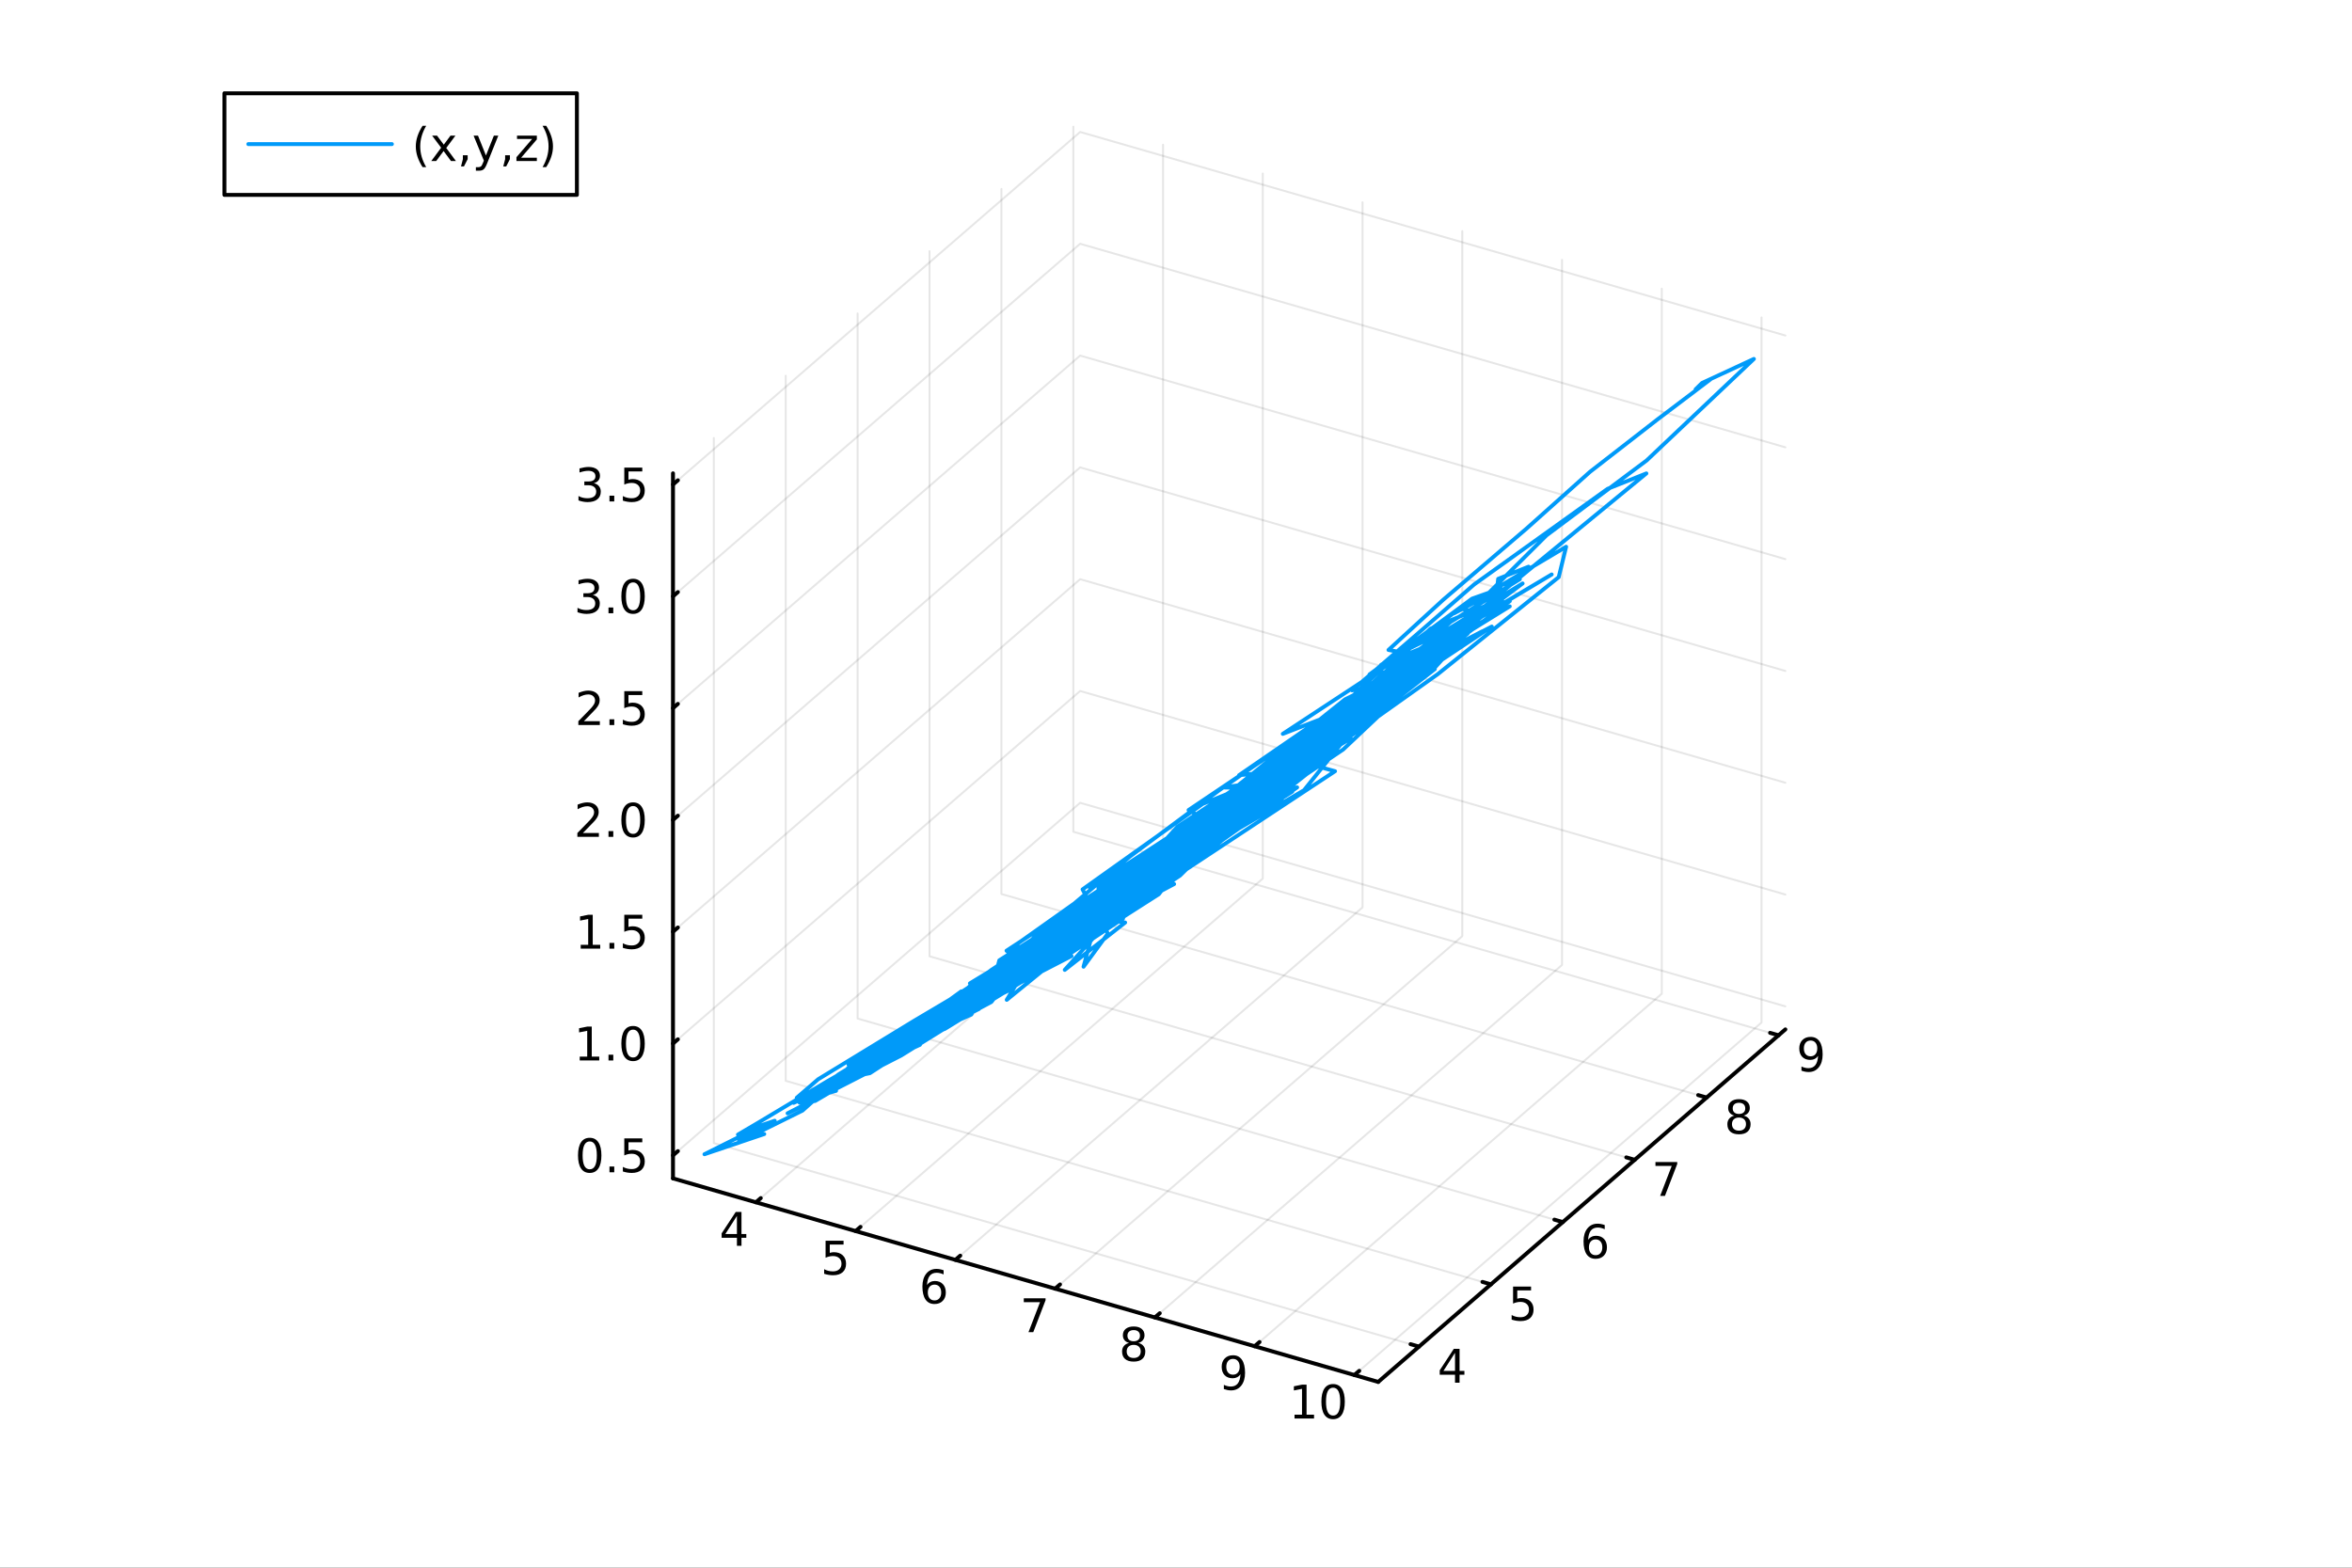 <?xml version="1.0" encoding="utf-8"?>
<svg xmlns="http://www.w3.org/2000/svg" xmlns:xlink="http://www.w3.org/1999/xlink" width="600" height="400" viewBox="0 0 2400 1600">
<rect x="0" y="0" width="2400" height="1600" fill="#333333" stroke="none"/>
<defs>
  <clipPath id="clip130">
    <rect x="0" y="0" width="2400" height="1600"/>
  </clipPath>
</defs>
<path clip-path="url(#clip130)" d="M0 1600 L2400 1600 L2400 0 L0 0  Z" fill="#ffffff" fill-rule="evenodd" fill-opacity="1"/>
<defs>
  <clipPath id="clip131">
    <rect x="480" y="0" width="1681" height="1600"/>
  </clipPath>
</defs>
<defs>
  <clipPath id="clip132">
    <rect x="155" y="47" width="2198" height="1440"/>
  </clipPath>
</defs>
<path clip-path="url(#clip132)" d="M-989.545 2512.91 L-989.545 2258.73 L-872.016 2131.63 L-668.449 2205.01 L-668.449 2459.2 L-785.979 2586.29 L-989.545 2512.91  Z" fill="#ffffff" fill-rule="evenodd" fill-opacity="1"/>
<polyline clip-path="url(#clip132)" style="stroke:#000000; stroke-linecap:round; stroke-linejoin:round; stroke-width:2; stroke-opacity:0.1; fill:none" points="771.313,1227.1 1186.78,867.298 1186.78,147.697 "/>
<polyline clip-path="url(#clip132)" style="stroke:#000000; stroke-linecap:round; stroke-linejoin:round; stroke-width:2; stroke-opacity:0.1; fill:none" points="873.097,1256.48 1288.56,896.681 1288.56,177.079 "/>
<polyline clip-path="url(#clip132)" style="stroke:#000000; stroke-linecap:round; stroke-linejoin:round; stroke-width:2; stroke-opacity:0.1; fill:none" points="974.88,1285.86 1390.34,926.063 1390.34,206.461 "/>
<polyline clip-path="url(#clip132)" style="stroke:#000000; stroke-linecap:round; stroke-linejoin:round; stroke-width:2; stroke-opacity:0.1; fill:none" points="1076.66,1315.25 1492.13,955.445 1492.13,235.844 "/>
<polyline clip-path="url(#clip132)" style="stroke:#000000; stroke-linecap:round; stroke-linejoin:round; stroke-width:2; stroke-opacity:0.1; fill:none" points="1178.45,1344.63 1593.91,984.828 1593.91,265.226 "/>
<polyline clip-path="url(#clip132)" style="stroke:#000000; stroke-linecap:round; stroke-linejoin:round; stroke-width:2; stroke-opacity:0.1; fill:none" points="1280.23,1374.01 1695.69,1014.21 1695.69,294.608 "/>
<polyline clip-path="url(#clip132)" style="stroke:#000000; stroke-linecap:round; stroke-linejoin:round; stroke-width:2; stroke-opacity:0.1; fill:none" points="1382.01,1403.39 1797.48,1043.59 1797.48,323.991 "/>
<polyline clip-path="url(#clip132)" style="stroke:#000000; stroke-linecap:round; stroke-linejoin:round; stroke-width:2; stroke-opacity:0.1; fill:none" points="1447.96,1374.36 728.363,1166.63 728.363,447.023 "/>
<polyline clip-path="url(#clip132)" style="stroke:#000000; stroke-linecap:round; stroke-linejoin:round; stroke-width:2; stroke-opacity:0.1; fill:none" points="1521.34,1310.81 801.74,1103.08 801.74,383.477 "/>
<polyline clip-path="url(#clip132)" style="stroke:#000000; stroke-linecap:round; stroke-linejoin:round; stroke-width:2; stroke-opacity:0.1; fill:none" points="1594.72,1247.26 875.117,1039.53 875.117,319.931 "/>
<polyline clip-path="url(#clip132)" style="stroke:#000000; stroke-linecap:round; stroke-linejoin:round; stroke-width:2; stroke-opacity:0.1; fill:none" points="1668.1,1183.72 948.494,975.986 948.494,256.384 "/>
<polyline clip-path="url(#clip132)" style="stroke:#000000; stroke-linecap:round; stroke-linejoin:round; stroke-width:2; stroke-opacity:0.1; fill:none" points="1741.47,1120.17 1021.87,912.44 1021.87,192.838 "/>
<polyline clip-path="url(#clip132)" style="stroke:#000000; stroke-linecap:round; stroke-linejoin:round; stroke-width:2; stroke-opacity:0.1; fill:none" points="1814.85,1056.62 1095.25,848.894 1095.25,129.292 "/>
<polyline clip-path="url(#clip132)" style="stroke:#000000; stroke-linecap:round; stroke-linejoin:round; stroke-width:2; stroke-opacity:0.1; fill:none" points="686.728,1179.16 1102.19,819.357 1821.79,1027.09 "/>
<polyline clip-path="url(#clip132)" style="stroke:#000000; stroke-linecap:round; stroke-linejoin:round; stroke-width:2; stroke-opacity:0.1; fill:none" points="686.728,1065.05 1102.19,705.247 1821.79,912.978 "/>
<polyline clip-path="url(#clip132)" style="stroke:#000000; stroke-linecap:round; stroke-linejoin:round; stroke-width:2; stroke-opacity:0.1; fill:none" points="686.728,950.938 1102.19,591.137 1821.79,798.868 "/>
<polyline clip-path="url(#clip132)" style="stroke:#000000; stroke-linecap:round; stroke-linejoin:round; stroke-width:2; stroke-opacity:0.1; fill:none" points="686.728,836.828 1102.19,477.027 1821.79,684.758 "/>
<polyline clip-path="url(#clip132)" style="stroke:#000000; stroke-linecap:round; stroke-linejoin:round; stroke-width:2; stroke-opacity:0.1; fill:none" points="686.728,722.718 1102.19,362.917 1821.79,570.648 "/>
<polyline clip-path="url(#clip132)" style="stroke:#000000; stroke-linecap:round; stroke-linejoin:round; stroke-width:2; stroke-opacity:0.1; fill:none" points="686.728,608.608 1102.19,248.807 1821.79,456.538 "/>
<polyline clip-path="url(#clip132)" style="stroke:#000000; stroke-linecap:round; stroke-linejoin:round; stroke-width:2; stroke-opacity:0.1; fill:none" points="686.728,494.498 1102.19,134.697 1821.79,342.428 "/>
<polyline clip-path="url(#clip130)" style="stroke:#000000; stroke-linecap:round; stroke-linejoin:round; stroke-width:4; stroke-opacity:1; fill:none" points="686.728,1202.68 1406.33,1410.41 "/>
<polyline clip-path="url(#clip130)" style="stroke:#000000; stroke-linecap:round; stroke-linejoin:round; stroke-width:4; stroke-opacity:1; fill:none" points="771.313,1227.1 776.299,1222.78 "/>
<polyline clip-path="url(#clip130)" style="stroke:#000000; stroke-linecap:round; stroke-linejoin:round; stroke-width:4; stroke-opacity:1; fill:none" points="873.097,1256.48 878.082,1252.16 "/>
<polyline clip-path="url(#clip130)" style="stroke:#000000; stroke-linecap:round; stroke-linejoin:round; stroke-width:4; stroke-opacity:1; fill:none" points="974.88,1285.86 979.866,1281.55 "/>
<polyline clip-path="url(#clip130)" style="stroke:#000000; stroke-linecap:round; stroke-linejoin:round; stroke-width:4; stroke-opacity:1; fill:none" points="1076.66,1315.25 1081.65,1310.93 "/>
<polyline clip-path="url(#clip130)" style="stroke:#000000; stroke-linecap:round; stroke-linejoin:round; stroke-width:4; stroke-opacity:1; fill:none" points="1178.45,1344.63 1183.43,1340.31 "/>
<polyline clip-path="url(#clip130)" style="stroke:#000000; stroke-linecap:round; stroke-linejoin:round; stroke-width:4; stroke-opacity:1; fill:none" points="1280.23,1374.01 1285.22,1369.69 "/>
<polyline clip-path="url(#clip130)" style="stroke:#000000; stroke-linecap:round; stroke-linejoin:round; stroke-width:4; stroke-opacity:1; fill:none" points="1382.01,1403.39 1387,1399.08 "/>
<path clip-path="url(#clip130)" d="M751.964 1240.99 L740.158 1259.44 L751.964 1259.44 L751.964 1240.99 M750.737 1236.91 L756.617 1236.91 L756.617 1259.44 L761.547 1259.44 L761.547 1263.32 L756.617 1263.32 L756.617 1271.47 L751.964 1271.47 L751.964 1263.32 L736.362 1263.32 L736.362 1258.81 L750.737 1236.91 Z" fill="#000000" fill-rule="nonzero" fill-opacity="1" /><path clip-path="url(#clip130)" d="M842.428 1266.3 L860.784 1266.3 L860.784 1270.23 L846.71 1270.23 L846.71 1278.7 Q847.729 1278.36 848.747 1278.19 Q849.766 1278.01 850.784 1278.01 Q856.571 1278.01 859.951 1281.18 Q863.331 1284.35 863.331 1289.77 Q863.331 1295.35 859.858 1298.45 Q856.386 1301.53 850.067 1301.53 Q847.891 1301.53 845.622 1301.16 Q843.377 1300.79 840.97 1300.05 L840.97 1295.35 Q843.053 1296.48 845.275 1297.04 Q847.497 1297.59 849.974 1297.59 Q853.979 1297.59 856.317 1295.48 Q858.655 1293.38 858.655 1289.77 Q858.655 1286.16 856.317 1284.05 Q853.979 1281.94 849.974 1281.94 Q848.099 1281.94 846.224 1282.36 Q844.372 1282.78 842.428 1283.66 L842.428 1266.3 Z" fill="#000000" fill-rule="nonzero" fill-opacity="1" /><path clip-path="url(#clip130)" d="M953.586 1311.09 Q950.438 1311.09 948.586 1313.25 Q946.758 1315.4 946.758 1319.15 Q946.758 1322.88 948.586 1325.05 Q950.438 1327.21 953.586 1327.21 Q956.734 1327.21 958.563 1325.05 Q960.415 1322.88 960.415 1319.15 Q960.415 1315.4 958.563 1313.25 Q956.734 1311.09 953.586 1311.09 M962.869 1296.44 L962.869 1300.7 Q961.109 1299.87 959.304 1299.43 Q957.521 1298.99 955.762 1298.99 Q951.133 1298.99 948.679 1302.11 Q946.248 1305.24 945.901 1311.56 Q947.267 1309.54 949.327 1308.48 Q951.387 1307.39 953.864 1307.39 Q959.072 1307.39 962.082 1310.56 Q965.114 1313.71 965.114 1319.15 Q965.114 1324.47 961.966 1327.69 Q958.818 1330.91 953.586 1330.91 Q947.591 1330.91 944.42 1326.33 Q941.248 1321.72 941.248 1312.99 Q941.248 1304.8 945.137 1299.94 Q949.026 1295.05 955.577 1295.05 Q957.336 1295.05 959.119 1295.4 Q960.924 1295.75 962.869 1296.44 Z" fill="#000000" fill-rule="nonzero" fill-opacity="1" /><path clip-path="url(#clip130)" d="M1044.68 1325.06 L1066.9 1325.06 L1066.9 1327.05 L1054.35 1359.62 L1049.47 1359.62 L1061.27 1329 L1044.68 1329 L1044.68 1325.06 Z" fill="#000000" fill-rule="nonzero" fill-opacity="1" /><path clip-path="url(#clip130)" d="M1156.83 1372.59 Q1153.5 1372.59 1151.57 1374.37 Q1149.68 1376.16 1149.68 1379.28 Q1149.68 1382.41 1151.57 1384.19 Q1153.5 1385.97 1156.83 1385.97 Q1160.16 1385.97 1162.08 1384.19 Q1164 1382.38 1164 1379.28 Q1164 1376.16 1162.08 1374.37 Q1160.19 1372.59 1156.83 1372.59 M1152.15 1370.6 Q1149.14 1369.86 1147.45 1367.8 Q1145.79 1365.74 1145.79 1362.78 Q1145.79 1358.63 1148.73 1356.22 Q1151.69 1353.82 1156.83 1353.82 Q1161.99 1353.82 1164.93 1356.22 Q1167.87 1358.63 1167.87 1362.78 Q1167.87 1365.74 1166.18 1367.8 Q1164.51 1369.86 1161.53 1370.6 Q1164.91 1371.39 1166.78 1373.68 Q1168.68 1375.97 1168.68 1379.28 Q1168.68 1384.3 1165.6 1386.99 Q1162.55 1389.67 1156.83 1389.67 Q1151.11 1389.67 1148.03 1386.99 Q1144.98 1384.3 1144.98 1379.28 Q1144.98 1375.97 1146.88 1373.68 Q1148.77 1371.39 1152.15 1370.6 M1150.44 1363.22 Q1150.44 1365.9 1152.11 1367.41 Q1153.8 1368.91 1156.83 1368.91 Q1159.84 1368.91 1161.53 1367.41 Q1163.24 1365.9 1163.24 1363.22 Q1163.24 1360.53 1161.53 1359.03 Q1159.84 1357.52 1156.83 1357.52 Q1153.8 1357.52 1152.11 1359.03 Q1150.44 1360.53 1150.44 1363.22 Z" fill="#000000" fill-rule="nonzero" fill-opacity="1" /><path clip-path="url(#clip130)" d="M1248.84 1417.67 L1248.84 1413.41 Q1250.6 1414.24 1252.41 1414.68 Q1254.21 1415.12 1255.95 1415.12 Q1260.58 1415.12 1263.01 1412.02 Q1265.46 1408.89 1265.81 1402.55 Q1264.47 1404.54 1262.41 1405.61 Q1260.35 1406.67 1257.85 1406.67 Q1252.66 1406.67 1249.63 1403.55 Q1246.62 1400.4 1246.62 1394.96 Q1246.62 1389.63 1249.77 1386.42 Q1252.92 1383.2 1258.15 1383.2 Q1264.14 1383.2 1267.29 1387.81 Q1270.46 1392.39 1270.46 1401.14 Q1270.46 1409.31 1266.58 1414.19 Q1262.71 1419.06 1256.16 1419.06 Q1254.4 1419.06 1252.59 1418.71 Q1250.79 1418.36 1248.84 1417.67 M1258.15 1403.01 Q1261.3 1403.01 1263.13 1400.86 Q1264.98 1398.71 1264.98 1394.96 Q1264.98 1391.23 1263.13 1389.08 Q1261.3 1386.9 1258.15 1386.9 Q1255 1386.9 1253.15 1389.08 Q1251.32 1391.23 1251.32 1394.96 Q1251.32 1398.71 1253.15 1400.86 Q1255 1403.01 1258.15 1403.01 Z" fill="#000000" fill-rule="nonzero" fill-opacity="1" /><path clip-path="url(#clip130)" d="M1320.95 1443.83 L1328.59 1443.83 L1328.59 1417.47 L1320.28 1419.13 L1320.28 1414.87 L1328.54 1413.21 L1333.22 1413.21 L1333.22 1443.83 L1340.86 1443.83 L1340.86 1447.77 L1320.95 1447.77 L1320.95 1443.83 Z" fill="#000000" fill-rule="nonzero" fill-opacity="1" /><path clip-path="url(#clip130)" d="M1360.3 1416.29 Q1356.69 1416.29 1354.86 1419.85 Q1353.06 1423.39 1353.06 1430.52 Q1353.06 1437.63 1354.86 1441.19 Q1356.69 1444.73 1360.3 1444.73 Q1363.94 1444.73 1365.74 1441.19 Q1367.57 1437.63 1367.57 1430.52 Q1367.57 1423.39 1365.74 1419.85 Q1363.94 1416.29 1360.3 1416.29 M1360.3 1412.58 Q1366.11 1412.58 1369.17 1417.19 Q1372.25 1421.77 1372.25 1430.52 Q1372.25 1439.25 1369.17 1443.86 Q1366.11 1448.44 1360.3 1448.44 Q1354.49 1448.44 1351.41 1443.86 Q1348.36 1439.25 1348.36 1430.52 Q1348.36 1421.77 1351.41 1417.19 Q1354.49 1412.58 1360.3 1412.58 Z" fill="#000000" fill-rule="nonzero" fill-opacity="1" /><polyline clip-path="url(#clip130)" style="stroke:#000000; stroke-linecap:round; stroke-linejoin:round; stroke-width:4; stroke-opacity:1; fill:none" points="1406.33,1410.41 1821.79,1050.61 "/>
<polyline clip-path="url(#clip130)" style="stroke:#000000; stroke-linecap:round; stroke-linejoin:round; stroke-width:4; stroke-opacity:1; fill:none" points="1447.96,1374.36 1439.33,1371.86 "/>
<polyline clip-path="url(#clip130)" style="stroke:#000000; stroke-linecap:round; stroke-linejoin:round; stroke-width:4; stroke-opacity:1; fill:none" points="1521.34,1310.81 1512.71,1308.32 "/>
<polyline clip-path="url(#clip130)" style="stroke:#000000; stroke-linecap:round; stroke-linejoin:round; stroke-width:4; stroke-opacity:1; fill:none" points="1594.72,1247.26 1586.08,1244.77 "/>
<polyline clip-path="url(#clip130)" style="stroke:#000000; stroke-linecap:round; stroke-linejoin:round; stroke-width:4; stroke-opacity:1; fill:none" points="1668.1,1183.72 1659.46,1181.22 "/>
<polyline clip-path="url(#clip130)" style="stroke:#000000; stroke-linecap:round; stroke-linejoin:round; stroke-width:4; stroke-opacity:1; fill:none" points="1741.47,1120.17 1732.84,1117.68 "/>
<polyline clip-path="url(#clip130)" style="stroke:#000000; stroke-linecap:round; stroke-linejoin:round; stroke-width:4; stroke-opacity:1; fill:none" points="1814.85,1056.62 1806.21,1054.13 "/>
<path clip-path="url(#clip130)" d="M1484.71 1380.7 L1472.91 1399.15 L1484.71 1399.15 L1484.71 1380.7 M1483.48 1376.63 L1489.36 1376.63 L1489.36 1399.15 L1494.29 1399.15 L1494.29 1403.04 L1489.36 1403.04 L1489.36 1411.19 L1484.71 1411.19 L1484.71 1403.04 L1469.11 1403.04 L1469.11 1398.53 L1483.48 1376.63 Z" fill="#000000" fill-rule="nonzero" fill-opacity="1" /><path clip-path="url(#clip130)" d="M1543.94 1313.08 L1562.3 1313.08 L1562.3 1317.02 L1548.23 1317.02 L1548.23 1325.49 Q1549.25 1325.14 1550.26 1324.98 Q1551.28 1324.8 1552.3 1324.8 Q1558.09 1324.8 1561.47 1327.97 Q1564.85 1331.14 1564.85 1336.56 Q1564.85 1342.13 1561.38 1345.24 Q1557.9 1348.31 1551.58 1348.31 Q1549.41 1348.31 1547.14 1347.94 Q1544.89 1347.57 1542.49 1346.83 L1542.49 1342.13 Q1544.57 1343.27 1546.79 1343.82 Q1549.01 1344.38 1551.49 1344.38 Q1555.5 1344.38 1557.83 1342.27 Q1560.17 1340.17 1560.17 1336.56 Q1560.17 1332.94 1557.83 1330.84 Q1555.5 1328.73 1551.49 1328.73 Q1549.62 1328.73 1547.74 1329.15 Q1545.89 1329.57 1543.94 1330.44 L1543.94 1313.08 Z" fill="#000000" fill-rule="nonzero" fill-opacity="1" /><path clip-path="url(#clip130)" d="M1628.2 1264.95 Q1625.05 1264.95 1623.2 1267.11 Q1621.37 1269.26 1621.37 1273.01 Q1621.37 1276.74 1623.2 1278.91 Q1625.05 1281.06 1628.2 1281.06 Q1631.35 1281.06 1633.18 1278.91 Q1635.03 1276.74 1635.03 1273.01 Q1635.03 1269.26 1633.18 1267.11 Q1631.35 1264.95 1628.2 1264.95 M1637.48 1250.3 L1637.48 1254.56 Q1635.72 1253.73 1633.92 1253.29 Q1632.14 1252.85 1630.38 1252.85 Q1625.75 1252.85 1623.29 1255.97 Q1620.86 1259.1 1620.52 1265.42 Q1621.88 1263.4 1623.94 1262.34 Q1626 1261.25 1628.48 1261.25 Q1633.69 1261.25 1636.7 1264.42 Q1639.73 1267.57 1639.73 1273.01 Q1639.73 1278.33 1636.58 1281.55 Q1633.43 1284.77 1628.2 1284.77 Q1622.21 1284.77 1619.03 1280.19 Q1615.86 1275.58 1615.86 1266.85 Q1615.86 1258.66 1619.75 1253.8 Q1623.64 1248.91 1630.19 1248.91 Q1631.95 1248.91 1633.73 1249.26 Q1635.54 1249.61 1637.48 1250.3 Z" fill="#000000" fill-rule="nonzero" fill-opacity="1" /><path clip-path="url(#clip130)" d="M1689.24 1185.99 L1711.46 1185.99 L1711.46 1187.98 L1698.92 1220.55 L1694.03 1220.55 L1705.84 1189.93 L1689.24 1189.93 L1689.24 1185.99 Z" fill="#000000" fill-rule="nonzero" fill-opacity="1" /><path clip-path="url(#clip130)" d="M1774.47 1140.59 Q1771.14 1140.59 1769.21 1142.38 Q1767.32 1144.16 1767.32 1147.28 Q1767.32 1150.41 1769.21 1152.19 Q1771.14 1153.97 1774.47 1153.97 Q1777.8 1153.97 1779.72 1152.19 Q1781.64 1150.38 1781.64 1147.28 Q1781.64 1144.16 1779.72 1142.38 Q1777.83 1140.59 1774.47 1140.59 M1769.79 1138.6 Q1766.78 1137.86 1765.09 1135.8 Q1763.43 1133.74 1763.43 1130.78 Q1763.43 1126.63 1766.37 1124.23 Q1769.33 1121.82 1774.47 1121.82 Q1779.63 1121.82 1782.57 1124.23 Q1785.51 1126.63 1785.51 1130.78 Q1785.51 1133.74 1783.82 1135.8 Q1782.15 1137.86 1779.17 1138.6 Q1782.55 1139.39 1784.42 1141.68 Q1786.32 1143.97 1786.32 1147.28 Q1786.32 1152.31 1783.24 1154.99 Q1780.19 1157.68 1774.47 1157.68 Q1768.75 1157.68 1765.67 1154.99 Q1762.62 1152.31 1762.62 1147.28 Q1762.62 1143.97 1764.52 1141.68 Q1766.41 1139.39 1769.79 1138.6 M1768.08 1131.22 Q1768.08 1133.9 1769.75 1135.41 Q1771.44 1136.91 1774.47 1136.91 Q1777.48 1136.91 1779.17 1135.41 Q1780.88 1133.9 1780.88 1131.22 Q1780.88 1128.53 1779.17 1127.03 Q1777.48 1125.52 1774.47 1125.52 Q1771.44 1125.52 1769.75 1127.03 Q1768.08 1128.53 1768.08 1131.22 Z" fill="#000000" fill-rule="nonzero" fill-opacity="1" /><path clip-path="url(#clip130)" d="M1838.22 1092.74 L1838.22 1088.48 Q1839.98 1089.31 1841.78 1089.75 Q1843.59 1090.19 1845.32 1090.19 Q1849.95 1090.19 1852.38 1087.09 Q1854.84 1083.97 1855.18 1077.63 Q1853.84 1079.62 1851.78 1080.68 Q1849.72 1081.75 1847.22 1081.75 Q1842.04 1081.75 1839 1078.62 Q1835.99 1075.47 1835.99 1070.03 Q1835.99 1064.71 1839.14 1061.49 Q1842.29 1058.27 1847.52 1058.27 Q1853.52 1058.27 1856.67 1062.88 Q1859.84 1067.46 1859.84 1076.21 Q1859.84 1084.38 1855.95 1089.27 Q1852.08 1094.13 1845.53 1094.13 Q1843.77 1094.13 1841.97 1093.78 Q1840.16 1093.44 1838.22 1092.74 M1847.52 1078.09 Q1850.67 1078.09 1852.5 1075.94 Q1854.35 1073.78 1854.35 1070.03 Q1854.35 1066.31 1852.5 1064.15 Q1850.67 1061.98 1847.52 1061.98 Q1844.37 1061.98 1842.52 1064.15 Q1840.69 1066.31 1840.69 1070.03 Q1840.69 1073.78 1842.52 1075.94 Q1844.37 1078.09 1847.52 1078.09 Z" fill="#000000" fill-rule="nonzero" fill-opacity="1" /><polyline clip-path="url(#clip130)" style="stroke:#000000; stroke-linecap:round; stroke-linejoin:round; stroke-width:4; stroke-opacity:1; fill:none" points="686.728,1202.68 686.728,483.08 "/>
<polyline clip-path="url(#clip130)" style="stroke:#000000; stroke-linecap:round; stroke-linejoin:round; stroke-width:4; stroke-opacity:1; fill:none" points="686.728,1179.16 691.714,1174.84 "/>
<polyline clip-path="url(#clip130)" style="stroke:#000000; stroke-linecap:round; stroke-linejoin:round; stroke-width:4; stroke-opacity:1; fill:none" points="686.728,1065.05 691.714,1060.73 "/>
<polyline clip-path="url(#clip130)" style="stroke:#000000; stroke-linecap:round; stroke-linejoin:round; stroke-width:4; stroke-opacity:1; fill:none" points="686.728,950.938 691.714,946.62 "/>
<polyline clip-path="url(#clip130)" style="stroke:#000000; stroke-linecap:round; stroke-linejoin:round; stroke-width:4; stroke-opacity:1; fill:none" points="686.728,836.828 691.714,832.51 "/>
<polyline clip-path="url(#clip130)" style="stroke:#000000; stroke-linecap:round; stroke-linejoin:round; stroke-width:4; stroke-opacity:1; fill:none" points="686.728,722.718 691.714,718.4 "/>
<polyline clip-path="url(#clip130)" style="stroke:#000000; stroke-linecap:round; stroke-linejoin:round; stroke-width:4; stroke-opacity:1; fill:none" points="686.728,608.608 691.714,604.29 "/>
<polyline clip-path="url(#clip130)" style="stroke:#000000; stroke-linecap:round; stroke-linejoin:round; stroke-width:4; stroke-opacity:1; fill:none" points="686.728,494.498 691.714,490.18 "/>
<path clip-path="url(#clip130)" d="M601.748 1164.96 Q598.137 1164.96 596.308 1168.52 Q594.503 1172.06 594.503 1179.19 Q594.503 1186.3 596.308 1189.86 Q598.137 1193.41 601.748 1193.41 Q605.382 1193.41 607.188 1189.86 Q609.017 1186.3 609.017 1179.19 Q609.017 1172.06 607.188 1168.52 Q605.382 1164.96 601.748 1164.96 M601.748 1161.25 Q607.558 1161.25 610.614 1165.86 Q613.692 1170.44 613.692 1179.19 Q613.692 1187.92 610.614 1192.53 Q607.558 1197.11 601.748 1197.11 Q595.938 1197.11 592.859 1192.53 Q589.804 1187.92 589.804 1179.19 Q589.804 1170.44 592.859 1165.86 Q595.938 1161.25 601.748 1161.25 Z" fill="#000000" fill-rule="nonzero" fill-opacity="1" /><path clip-path="url(#clip130)" d="M621.91 1190.56 L626.794 1190.56 L626.794 1196.44 L621.91 1196.44 L621.91 1190.56 Z" fill="#000000" fill-rule="nonzero" fill-opacity="1" /><path clip-path="url(#clip130)" d="M637.026 1161.88 L655.382 1161.88 L655.382 1165.81 L641.308 1165.81 L641.308 1174.29 Q642.327 1173.94 643.345 1173.78 Q644.364 1173.59 645.382 1173.59 Q651.169 1173.59 654.549 1176.76 Q657.928 1179.93 657.928 1185.35 Q657.928 1190.93 654.456 1194.03 Q650.984 1197.11 644.664 1197.11 Q642.489 1197.11 640.22 1196.74 Q637.975 1196.37 635.567 1195.63 L635.567 1190.93 Q637.651 1192.06 639.873 1192.62 Q642.095 1193.17 644.572 1193.17 Q648.576 1193.17 650.914 1191.07 Q653.252 1188.96 653.252 1185.35 Q653.252 1181.74 650.914 1179.63 Q648.576 1177.53 644.572 1177.53 Q642.697 1177.53 640.822 1177.94 Q638.97 1178.36 637.026 1179.24 L637.026 1161.88 Z" fill="#000000" fill-rule="nonzero" fill-opacity="1" /><path clip-path="url(#clip130)" d="M591.563 1078.39 L599.202 1078.39 L599.202 1052.03 L590.892 1053.69 L590.892 1049.43 L599.155 1047.77 L603.831 1047.77 L603.831 1078.39 L611.47 1078.39 L611.47 1082.33 L591.563 1082.33 L591.563 1078.39 Z" fill="#000000" fill-rule="nonzero" fill-opacity="1" /><path clip-path="url(#clip130)" d="M620.915 1076.45 L625.799 1076.45 L625.799 1082.33 L620.915 1082.33 L620.915 1076.45 Z" fill="#000000" fill-rule="nonzero" fill-opacity="1" /><path clip-path="url(#clip130)" d="M645.984 1050.85 Q642.373 1050.85 640.544 1054.41 Q638.739 1057.95 638.739 1065.08 Q638.739 1072.19 640.544 1075.75 Q642.373 1079.3 645.984 1079.3 Q649.618 1079.3 651.424 1075.75 Q653.252 1072.19 653.252 1065.08 Q653.252 1057.95 651.424 1054.41 Q649.618 1050.85 645.984 1050.85 M645.984 1047.14 Q651.794 1047.14 654.85 1051.75 Q657.928 1056.33 657.928 1065.08 Q657.928 1073.81 654.85 1078.42 Q651.794 1083 645.984 1083 Q640.174 1083 637.095 1078.42 Q634.04 1073.81 634.04 1065.08 Q634.04 1056.33 637.095 1051.75 Q640.174 1047.14 645.984 1047.14 Z" fill="#000000" fill-rule="nonzero" fill-opacity="1" /><path clip-path="url(#clip130)" d="M592.558 964.283 L600.197 964.283 L600.197 937.917 L591.887 939.584 L591.887 935.324 L600.151 933.658 L604.827 933.658 L604.827 964.283 L612.466 964.283 L612.466 968.218 L592.558 968.218 L592.558 964.283 Z" fill="#000000" fill-rule="nonzero" fill-opacity="1" /><path clip-path="url(#clip130)" d="M621.91 962.338 L626.794 962.338 L626.794 968.218 L621.91 968.218 L621.91 962.338 Z" fill="#000000" fill-rule="nonzero" fill-opacity="1" /><path clip-path="url(#clip130)" d="M637.026 933.658 L655.382 933.658 L655.382 937.593 L641.308 937.593 L641.308 946.065 Q642.327 945.718 643.345 945.556 Q644.364 945.371 645.382 945.371 Q651.169 945.371 654.549 948.542 Q657.928 951.713 657.928 957.13 Q657.928 962.709 654.456 965.81 Q650.984 968.889 644.664 968.889 Q642.489 968.889 640.22 968.519 Q637.975 968.148 635.567 967.408 L635.567 962.709 Q637.651 963.843 639.873 964.398 Q642.095 964.954 644.572 964.954 Q648.576 964.954 650.914 962.847 Q653.252 960.741 653.252 957.13 Q653.252 953.519 650.914 951.412 Q648.576 949.306 644.572 949.306 Q642.697 949.306 640.822 949.723 Q638.97 950.139 637.026 951.019 L637.026 933.658 Z" fill="#000000" fill-rule="nonzero" fill-opacity="1" /><path clip-path="url(#clip130)" d="M594.78 850.173 L611.1 850.173 L611.1 854.108 L589.156 854.108 L589.156 850.173 Q591.818 847.418 596.401 842.788 Q601.007 838.136 602.188 836.793 Q604.433 834.27 605.313 832.534 Q606.216 830.775 606.216 829.085 Q606.216 826.33 604.271 824.594 Q602.35 822.858 599.248 822.858 Q597.049 822.858 594.595 823.622 Q592.165 824.386 589.387 825.937 L589.387 821.214 Q592.211 820.08 594.665 819.501 Q597.118 818.923 599.155 818.923 Q604.526 818.923 607.72 821.608 Q610.915 824.293 610.915 828.784 Q610.915 830.913 610.104 832.835 Q609.317 834.733 607.211 837.325 Q606.632 837.997 603.53 841.214 Q600.429 844.409 594.78 850.173 Z" fill="#000000" fill-rule="nonzero" fill-opacity="1" /><path clip-path="url(#clip130)" d="M620.915 848.228 L625.799 848.228 L625.799 854.108 L620.915 854.108 L620.915 848.228 Z" fill="#000000" fill-rule="nonzero" fill-opacity="1" /><path clip-path="url(#clip130)" d="M645.984 822.626 Q642.373 822.626 640.544 826.191 Q638.739 829.733 638.739 836.862 Q638.739 843.969 640.544 847.534 Q642.373 851.075 645.984 851.075 Q649.618 851.075 651.424 847.534 Q653.252 843.969 653.252 836.862 Q653.252 829.733 651.424 826.191 Q649.618 822.626 645.984 822.626 M645.984 818.923 Q651.794 818.923 654.85 823.529 Q657.928 828.113 657.928 836.862 Q657.928 845.589 654.85 850.196 Q651.794 854.779 645.984 854.779 Q640.174 854.779 637.095 850.196 Q634.04 845.589 634.04 836.862 Q634.04 828.113 637.095 823.529 Q640.174 818.923 645.984 818.923 Z" fill="#000000" fill-rule="nonzero" fill-opacity="1" /><path clip-path="url(#clip130)" d="M595.776 736.063 L612.095 736.063 L612.095 739.998 L590.151 739.998 L590.151 736.063 Q592.813 733.308 597.396 728.678 Q602.003 724.026 603.183 722.683 Q605.429 720.16 606.308 718.424 Q607.211 716.665 607.211 714.975 Q607.211 712.22 605.267 710.484 Q603.345 708.748 600.243 708.748 Q598.044 708.748 595.591 709.512 Q593.16 710.276 590.382 711.827 L590.382 707.104 Q593.206 705.97 595.66 705.391 Q598.114 704.813 600.151 704.813 Q605.521 704.813 608.716 707.498 Q611.91 710.183 611.91 714.674 Q611.91 716.803 611.1 718.725 Q610.313 720.623 608.206 723.215 Q607.628 723.887 604.526 727.104 Q601.424 730.299 595.776 736.063 Z" fill="#000000" fill-rule="nonzero" fill-opacity="1" /><path clip-path="url(#clip130)" d="M621.91 734.118 L626.794 734.118 L626.794 739.998 L621.91 739.998 L621.91 734.118 Z" fill="#000000" fill-rule="nonzero" fill-opacity="1" /><path clip-path="url(#clip130)" d="M637.026 705.438 L655.382 705.438 L655.382 709.373 L641.308 709.373 L641.308 717.845 Q642.327 717.498 643.345 717.336 Q644.364 717.151 645.382 717.151 Q651.169 717.151 654.549 720.322 Q657.928 723.493 657.928 728.91 Q657.928 734.488 654.456 737.59 Q650.984 740.669 644.664 740.669 Q642.489 740.669 640.22 740.299 Q637.975 739.928 635.567 739.188 L635.567 734.488 Q637.651 735.623 639.873 736.178 Q642.095 736.734 644.572 736.734 Q648.576 736.734 650.914 734.627 Q653.252 732.521 653.252 728.91 Q653.252 725.299 650.914 723.192 Q648.576 721.086 644.572 721.086 Q642.697 721.086 640.822 721.502 Q638.97 721.919 637.026 722.799 L637.026 705.438 Z" fill="#000000" fill-rule="nonzero" fill-opacity="1" /><path clip-path="url(#clip130)" d="M604.919 607.254 Q608.276 607.971 610.151 610.24 Q612.049 612.508 612.049 615.841 Q612.049 620.957 608.53 623.758 Q605.012 626.559 598.53 626.559 Q596.355 626.559 594.04 626.119 Q591.748 625.703 589.294 624.846 L589.294 620.332 Q591.239 621.466 593.554 622.045 Q595.868 622.624 598.392 622.624 Q602.79 622.624 605.081 620.888 Q607.396 619.152 607.396 615.841 Q607.396 612.786 605.243 611.073 Q603.114 609.337 599.294 609.337 L595.267 609.337 L595.267 605.494 L599.48 605.494 Q602.929 605.494 604.757 604.129 Q606.586 602.74 606.586 600.147 Q606.586 597.485 604.688 596.073 Q602.813 594.638 599.294 594.638 Q597.373 594.638 595.174 595.055 Q592.975 595.471 590.336 596.351 L590.336 592.184 Q592.998 591.443 595.313 591.073 Q597.651 590.703 599.711 590.703 Q605.035 590.703 608.137 593.133 Q611.239 595.541 611.239 599.661 Q611.239 602.531 609.595 604.522 Q607.952 606.49 604.919 607.254 Z" fill="#000000" fill-rule="nonzero" fill-opacity="1" /><path clip-path="url(#clip130)" d="M620.915 620.008 L625.799 620.008 L625.799 625.888 L620.915 625.888 L620.915 620.008 Z" fill="#000000" fill-rule="nonzero" fill-opacity="1" /><path clip-path="url(#clip130)" d="M645.984 594.406 Q642.373 594.406 640.544 597.971 Q638.739 601.513 638.739 608.642 Q638.739 615.749 640.544 619.314 Q642.373 622.855 645.984 622.855 Q649.618 622.855 651.424 619.314 Q653.252 615.749 653.252 608.642 Q653.252 601.513 651.424 597.971 Q649.618 594.406 645.984 594.406 M645.984 590.703 Q651.794 590.703 654.85 595.309 Q657.928 599.892 657.928 608.642 Q657.928 617.369 654.85 621.976 Q651.794 626.559 645.984 626.559 Q640.174 626.559 637.095 621.976 Q634.04 617.369 634.04 608.642 Q634.04 599.892 637.095 595.309 Q640.174 590.703 645.984 590.703 Z" fill="#000000" fill-rule="nonzero" fill-opacity="1" /><path clip-path="url(#clip130)" d="M605.915 493.143 Q609.271 493.861 611.146 496.13 Q613.044 498.398 613.044 501.731 Q613.044 506.847 609.526 509.648 Q606.007 512.449 599.526 512.449 Q597.35 512.449 595.035 512.009 Q592.743 511.592 590.29 510.736 L590.29 506.222 Q592.234 507.356 594.549 507.935 Q596.864 508.514 599.387 508.514 Q603.785 508.514 606.077 506.778 Q608.392 505.042 608.392 501.731 Q608.392 498.676 606.239 496.963 Q604.109 495.227 600.29 495.227 L596.262 495.227 L596.262 491.384 L600.475 491.384 Q603.924 491.384 605.753 490.019 Q607.581 488.63 607.581 486.037 Q607.581 483.375 605.683 481.963 Q603.808 480.528 600.29 480.528 Q598.368 480.528 596.169 480.944 Q593.97 481.361 591.331 482.241 L591.331 478.074 Q593.993 477.333 596.308 476.963 Q598.646 476.593 600.706 476.593 Q606.03 476.593 609.132 479.023 Q612.234 481.431 612.234 485.551 Q612.234 488.421 610.591 490.412 Q608.947 492.38 605.915 493.143 Z" fill="#000000" fill-rule="nonzero" fill-opacity="1" /><path clip-path="url(#clip130)" d="M621.91 505.898 L626.794 505.898 L626.794 511.778 L621.91 511.778 L621.91 505.898 Z" fill="#000000" fill-rule="nonzero" fill-opacity="1" /><path clip-path="url(#clip130)" d="M637.026 477.218 L655.382 477.218 L655.382 481.153 L641.308 481.153 L641.308 489.625 Q642.327 489.278 643.345 489.116 Q644.364 488.931 645.382 488.931 Q651.169 488.931 654.549 492.102 Q657.928 495.273 657.928 500.69 Q657.928 506.268 654.456 509.37 Q650.984 512.449 644.664 512.449 Q642.489 512.449 640.22 512.079 Q637.975 511.708 635.567 510.967 L635.567 506.268 Q637.651 507.403 639.873 507.958 Q642.095 508.514 644.572 508.514 Q648.576 508.514 650.914 506.407 Q653.252 504.301 653.252 500.69 Q653.252 497.079 650.914 494.972 Q648.576 492.866 644.572 492.866 Q642.697 492.866 640.822 493.282 Q638.97 493.699 637.026 494.579 L637.026 477.218 Z" fill="#000000" fill-rule="nonzero" fill-opacity="1" /><polyline clip-path="url(#clip132)" style="stroke:#009af9; stroke-linecap:round; stroke-linejoin:round; stroke-width:4; stroke-opacity:1; fill:none" points="988.108,1019.24 984.192,1021.17 979.458,1023.44 982.064,1022.39 981.285,1022.88 986.097,1020.83 992.307,1018.15 989.735,1019.43 986.296,1021.18 993.385,1018.15 979.794,1024.55 971.88,1028.45 956.076,1036.01 959.115,1035.24 961.065,1034.93 963.264,1034.58 981.41,1026.84 989.433,1023.33 978.956,1028.26 983.819,1026.27 993.501,1022.08 1007.11,1015.58 1002,1017.48 946.817,1042.64 931.226,1051.31 944.023,1047.67 966.39,1038.34 1004.66,1020.4 1005.53,1017.29 1035.74,1001.82 1053.7,987.708 1034.8,994.233 1044.78,986.214 948.912,1034.58 969.906,1028.24 973.226,1028.84 967.646,1034.74 957.333,1038.5 987.118,1022.62 980.446,1032.23 954.295,1043.75 929.945,1057.64 925.001,1065.76 1042.61,992.93 1093.6,960.5 1097.14,953.351 1099.26,952.365 1070.7,954.404 1018.13,988.414 1003.49,1001.62 937.687,1044.24 865.273,1090.12 857.845,1100.64 889.214,1082.55 893.991,1084.85 923.724,1071.15 950.161,1052.43 913.147,1075.65 895.361,1079.06 952.274,1052.47 950.81,1051.64 1001.57,1021.86 917.322,1065.16 990.021,1028.88 974.002,1039.86 1030.64,1006.47 1034.08,995.35 980.094,1025.95 923.349,1060.19 954.563,1041.1 1020.26,1000.3 1018.98,1002.64 1025.74,991.724 1035.12,986.454 1030.49,982.119 1009.71,991.343 1125.85,919.865 1268.35,825.035 1125.81,914.592 1134.95,916.147 1140.8,920.795 1135.61,919.916 975.441,1032.94 958.5,1042.96 942.517,1046.12 899.142,1085.11 939.79,1058.8 900.595,1077.45 921.26,1065.86 985.157,1022.05 957.602,1034.98 978.709,1028.6 994.678,1016.3 1016.94,999.781 989.693,1016.28 952.657,1040.29 918.508,1061.6 973.086,1022.57 962.617,1037.21 1026.49,1003.1 1051.01,980.376 990.907,1014.26 1100.15,955.337 1101.99,957.249 1123.26,946.335 1161.7,903.861 1200.35,871.191 1244.19,836.796 1309.88,789.969 1381.72,715.778 1357.97,735.003 1280.34,798.392 1216.22,843.702 1215.25,863.459 1248.93,844.277 1195.31,877.298 1142.66,911.194 1162.78,908.468 1172.97,896.807 1064.09,963.36 1013.03,1000.68 1065.6,973.445 1017.79,995.622 1093.74,947.17 1185.59,896.141 1148.85,904.621 1105.91,935.388 1075.62,958.34 1068.12,971.685 1106.85,943.552 1091.14,945.108 1056.48,971.604 1066.75,970.584 944.117,1061.52 973.347,1041.23 953.13,1053.45 946.107,1056.87 994.513,1030.63 1053.28,986.234 1058.85,977.64 1030.7,994.684 987.448,1015.78 1032.49,995.354 1044.66,980.65 1018.85,993.599 1129.95,923.693 1150.26,909.292 1105.07,940.195 1072.69,958.321 1036.66,997.816 1072.35,974.407 1163.9,912.326 1195.56,880.586 1170.44,883.792 1160.58,895.175 1235.7,847.012 1065.19,968.233 1013.26,999.197 1116.77,938.696 1154.43,902.368 1118.51,930.497 1114.53,934.279 1159.32,902.216 1152.54,905.965 1155.29,919.879 1168.64,903.036 1143.9,915.615 1155.34,899.826 1154.33,905.385 1130.65,919.405 1156.12,902.112 1224.38,858.844 1174.95,880.554 1149.46,897.953 1056.95,961.286 1003.63,998.111 1041.96,984.806 1073.44,964.21 1106.08,938.214 1135.58,921.286 1073.73,950.475 1090.07,942.53 1125.37,917.097 1109.56,922.43 1162.67,890.839 1028.11,985.399 960.135,1029.51 953.371,1036.34 992.945,1019.12 981.17,1023.64 991.733,1021.95 977.64,1024.13 995.721,1019.94 1032.89,1000.66 1030.73,990.38 1064.91,971.44 1023.61,986.163 1061.67,965.207 1060.56,965.273 1041.29,978.303 1038.39,972.815 1092.54,941.545 955.603,1039.21 952.94,1044.59 915.171,1064.9 879.036,1085.16 1028.47,1011.26 1021.25,1004.5 1096.03,958.147 1108.79,945.413 1211.67,876.766 1194.81,877.188 1161.51,895.381 1086.07,948.805 1001.11,999.363 1032.47,989.286 1035.66,984.755 1078.36,963.467 969.472,1027.14 907.903,1070.04 910.601,1069.61 962.017,1040.15 958.992,1042.11 1070.07,984.581 1039.83,993.58 1079.13,969.653 1174.54,911.012 1362.29,787.111 1334.73,779.506 1410.78,719.639 1501.11,642.158 1425.38,675.834 1426.68,671.634 1308.99,748.995 1384.78,719.675 1387.39,720.303 1406.35,706.722 1499.29,637.265 1430.81,678.15 1317.88,760.756 1387.18,726.83 1436.5,696.044 1258.58,816.767 1261.43,820.788 1125.62,910.664 1106.89,931.161 1116.38,938.182 1103.87,946.23 1069.5,963.535 1089.88,955.142 1130.14,932.292 1148.75,919.989 1235,851.903 1229.73,847.674 1138.71,904.225 1098.34,938.564 1042.23,974.192 1054.91,977.069 1055.01,983.472 1064.7,975.259 1133.93,925.355 1172.95,902.428 1171.88,895.922 1154.52,902.292 1184.91,888.98 1145.3,911.03 1266.05,825.499 1174.03,872.85 1223.95,847.397 1184.37,872.118 1133.54,905.286 1066.08,955.242 1077.26,955.416 1069.88,964.647 1061.37,972.684 1161.34,911.814 1306.87,817.14 1326.83,786.834 1350,761.886 1386.55,734.951 1328.34,767.634 1478.77,651.619 1412.84,690.647 1313.6,767.569 1268.81,802.014 1201.09,853.435 1230.65,843.825 1166.95,885.706 1098.13,931.699 1029.47,977.835 1076.82,962.473 1068.2,970.83 1017.98,994.398 1103.32,944.489 1173.6,904.526 1199,883.682 1125.7,922.415 1127.62,931.139 1128.33,927.072 1059.01,969.833 1116.01,935.657 1097.2,942.693 1120.6,925.462 1070.02,969.428 960.667,1035.25 1017.88,996.67 1005.61,1020.03 987.402,1020.17 969.436,1030.66 1086.52,964.19 1124.48,939.095 1103.9,951.136 1168.15,913.178 1323.61,803.611 1293.28,808.761 1248.47,832.98 1307.13,798.16 1358.09,761.061 1448.79,688.773 1396.17,726.664 1299.4,784.828 1273.35,809.544 1122.79,912.305 1125.81,920.046 1155.68,909.432 1050.78,975.782 993.239,1014.39 1016.96,1003.21 1052.69,986.495 1044.41,986.946 1159.37,920.279 1167.36,907.508 1227.08,854.787 1196.29,863.335 1154.3,894.042 1113.08,923.853 1083.56,949.383 1076.99,949.405 1026.62,986.492 1076.51,961.117 1127.19,933.284 1156.64,914.422 1178.31,889.202 1200.57,877.083 1182.44,891.02 1130.03,923.286 1163.56,905.343 1257.17,838.051 1305.6,803.388 1280.91,806.308 1347.03,769.646 1421.9,703.906 1417.71,697.064 1298.35,776.006 1269.96,797.291 1194.25,855.039 1191.28,864.364 1114.76,916.972 1142.27,911.937 1170.9,900.652 1145.23,913.386 1141.78,911.615 1226.63,866.863 1285.48,827.069 1239.14,846.99 1244.29,841.079 1228.15,848.514 1217.04,851.214 1164.48,885.519 1126.25,913.939 1023.29,979.548 1054.49,974.265 1016.89,998.521 940.929,1042.28 974.888,1027.6 1015.5,1009.69 1096.74,956.194 1076.29,969.369 1053.47,974.559 945.128,1038.59 977.618,1025.26 1050.7,988.16 1085.82,950.569 1038.65,983.93 1062.93,965.753 1048.87,983.559 1020.25,993.705 1037.78,986.136 930.041,1054.95 1064.31,976.105 1148.21,922.485 1157.87,923.638 1198.08,902.262 1180.32,890.288 1121.83,925.494 1057.74,962.74 1046.07,975.577 1153.05,917.009 1145.21,911.726 1148.56,906.778 1100.74,941.276 1127.42,923.355 1142.59,917.256 1132.39,920.133 1122.04,916.247 1071.64,958.708 1014.72,994.559 905.405,1061.21 978.15,1031.53 1051.55,988.839 1065.5,972.069 1057.65,968.795 1087.52,952.235 1099.15,935.773 1003.85,1000.43 1039.8,991.298 1105.16,952.121 1119.49,934.646 1085.55,955.954 1049.53,977.068 1016.78,1000.61 971.069,1030.61 1031.29,999.046 1060.32,985.16 1035.63,989.619 1026.07,994.052 890.487,1084.3 877.466,1091.68 978.525,1037.44 918.148,1061.98 929.514,1059.85 1065.37,980.496 1066.93,968.286 1087.25,957.791 1062.74,967.534 1137.98,920.839 1059.98,964.933 1097.63,947.099 1117.71,921.687 1200.87,876.807 1224.49,864.063 1149.67,910.85 1124.77,920.48 1045.82,977.907 1017.26,997.222 1135.55,930.505 1171.11,897.33 1176.22,894.891 1212.1,865.392 1293.7,813.684 1167.95,886.957 1123.99,917.773 1161.69,899.759 1147.19,914.702 1138.92,915.114 1120.5,924.94 1138.04,915.837 1162.42,900.965 1311.31,797.872 1276.54,809.906 1282.22,806.478 1328.73,771.228 1365.31,745.111 1256.62,823.268 1157.97,883.868 1190.8,867.521 1144.07,906.154 1110.76,927.177 1104.41,933.84 1126.53,925.909 1147.63,906.353 1199.88,873.65 1215.56,847.157 1218.19,856.98 1204.18,861.018 1374.97,731.101 1338.97,752.347 1403.36,711.08 1427.96,698.689 1540.64,613.538 1481.7,646.238 1423.21,688.732 1438.78,674.121 1371.45,719.982 1212.83,826.768 1223.76,832.983 1173.15,880.214 1125.62,914.71 1126.29,923.939 1107.98,936.191 1098.59,945.641 1021.78,992.916 1046.57,982.041 1136.98,933.149 1147,911.245 1080.68,951.362 1006.5,995.971 980.538,1017.14 929.352,1048.79 983.365,1024.3 992,1022.06 1028.95,1000.87 1042.92,991.707 1010.13,1005.45 947.633,1046.14 969.766,1037.81 998.866,1020.59 999.353,1015.35 1024.37,993.233 973.288,1029.09 978.423,1034.26 910.923,1079.98 947.643,1045.89 1026.16,1005.07 1121.82,936.341 1184,885.481 1151.37,907.239 1184.68,881.909 1231.43,849.076 1278.63,807.421 1316.83,765.891 1278.7,796.811 1263.06,815.739 1209.04,849.753 1178.5,885.706 1131.18,911.65 1159.02,903.941 1163.6,900.97 1112.8,933.111 1055.45,966.4 1021.88,988.923 1029.01,990.847 1027.63,984.983 1041.86,975.559 1057.66,973.232 1069.15,971.963 1042.02,989.89 1100.34,959.54 1100.15,959.315 1087.11,944.154 1013.04,994.483 931.824,1045.41 948.013,1044.61 925.816,1060.05 938.431,1056.52 957.794,1034.88 908.439,1067.62 956.047,1034.34 916.028,1061.24 970.629,1032.65 1052.37,992.673 1019.96,1012.12 1124.24,950.942 1069.11,964.517 1004.2,1002.14 1012.45,1003.78 1108.55,939.549 1105.62,949.171 1087.18,950.273 1133,916.667 1077.98,958.579 1073.74,960.751 971.876,1025.65 855.725,1096.54 838.384,1109.85 873.872,1096.85 851.873,1109.06 843.981,1112.38 837.62,1113.94 942.683,1059.95 968.48,1040.26 1022.58,997.013 1097.19,955.95 1128.03,925.143 1066.76,961.84 1124.01,924.716 1153.6,906.829 1185.39,883.144 1150.67,897.88 1210.01,860.859 1152.12,905.899 1112.85,931.679 1078.39,954.654 1154.94,909.307 1066.88,963.591 1084.6,948.428 1149.27,918.691 1081.77,970.094 1030.96,1009.09 1011.72,1017.52 998.655,1007.89 1053.7,979.061 1084.46,965.771 1106.64,955.871 1027.3,1020.45 1047.16,987.754 1053.31,980.373 1033.26,992.227 944.198,1038.11 1008.86,1015.87 920.212,1066.12 925.487,1061.64 893.943,1078.77 937.397,1063.58 1009.29,1011.76 997.793,1010.51 965.601,1025.15 958.012,1031.16 957.059,1041.78 889.312,1082.64 917.187,1070.74 927.285,1065.56 962.205,1042.37 1071.7,967.828 1177.51,903.66 1084.37,953.61 1266.99,835.379 1280.16,816.941 1369.09,755.888 1351.25,761.307 1379.96,726.553 1356.97,753.972 1281.45,812.615 1189.52,865.822 1229.85,838.906 1137.36,909.007 1106.47,933.982 1056.82,964.344 1129.88,928.541 1151.96,913.473 1178.6,899.902 1151.93,915.002 1132.94,926.812 1205.53,875.919 1218.27,863.014 1213.01,861.227 1210.11,862.63 1154.2,902.22 1190.21,885.626 1142.92,906.629 1131.48,921.684 1160.48,902.197 1151.21,907.814 1027.72,986.282 1027.91,991.274 1045.69,983.762 1044.84,982.246 1057.87,975.481 1017.36,998.729 1011.35,1003.71 1001.92,1011.61 928.639,1054.23 1050.46,987.587 1099.83,959.553 1078.66,962.79 1111.69,945.219 1102.33,953.174 1124.79,939.948 1167.93,898.957 1143.34,913.805 1092.29,947.408 978.825,1018.51 1000.56,1012.22 1077.91,969.905 1138.96,915.01 1109.18,934.956 1225.29,859.469 1169.21,888.043 1222.09,860.936 1221.58,856.093 1320.26,794.456 1363.07,752.491 1334.35,765.45 1384.75,733.967 1245.13,819.769 1310.2,784.644 1194.53,860.979 1174.49,878.927 1180.65,876.967 1192.72,873.245 1132.62,911.733 1060.27,960.284 1100.86,947.917 993.93,1011.44 1003.65,1008 1092.77,966.482 1143.9,929.05 1046.84,976.33 1137.93,929.888 1214.63,879.699 1216.23,866.038 1253.88,836.83 1344.11,766.236 1291.12,792.907 1198.94,854.659 1253.24,834.281 1261.95,826.28 1266.65,821.416 1199.64,874.645 1109.59,926.549 1042.72,971.201 1045.37,976.607 1044.7,979.39 1022.97,996.857 1040.61,987.009 1036.84,991.252 1044.14,981.203 1016.17,999.485 1058.91,971.523 1072.86,962.483 1153.54,918.733 1092.95,960.333 1158.61,906.782 1131.04,924.21 1312.45,810.782 1263.01,827.996 1168.59,881.939 1163.61,890.731 1254.27,835.387 1131.28,904.859 1166.45,890.926 1079.62,951.159 1045.46,975.358 1045.15,978.587 1045.3,981.393 1029.65,991.04 1034.99,992.393 1045.08,977.273 989.726,1003.64 1075.8,951.175 1015.95,1001.52 1047.37,984.922 1078.81,957.349 1017.03,994.846 1009.7,1002.07 1041.83,987.773 1000.85,1021.68 975.687,1032.65 1071.87,968.043 1142.06,925.326 1211.53,877.147 1207.04,867.223 1202.7,864.704 1233.83,845.892 1182.63,872.283 1246.97,841.654 1366.01,746.19 1338.56,752.183 1252.45,814.789 1326.67,773.1 1231.53,840.417 1245.76,834.565 1220.68,853.147 1219.67,857.311 1244.15,836.584 1269.18,812.429 1279.8,803.086 1356.59,762.263 1468.87,656.905 1518.07,616.186 1679.96,483.17 1640.41,498.925 1504.23,596.518 1444.29,648.745 1379.64,704.593 1403.31,699.979 1411.97,703.998 1425.64,697.18 1443.19,689.444 1512.27,644.464 1370.79,717.975 1349.39,740.219 1271.28,799.203 1268.09,812.517 1227.62,838.932 1224.43,851.427 1147.47,897.475 1218.88,862.883 1169.44,892.98 1217.02,868.734 1246.34,848.359 1248.24,846.812 1232.65,859.229 1210.4,853.752 1135.68,906.977 1136.39,912.457 1305.9,814.149 1164.13,898.495 1233.75,851.285 1177.35,890.992 1156.86,907.19 1172.33,895.358 1141.94,929.834 1139.33,916.374 1213.63,865.996 1197.38,884.692 1330.63,806.515 1372.16,754.533 1464.09,682.906 1440.52,691.317 1435.78,682.473 1533.06,611.226 1459.71,641.63 1413.42,685.886 1444.13,669.956 1528.23,612.076 1379.48,710.933 1390,713.387 1389.51,719.299 1406.62,712.591 1368.8,733.365 1419.27,700.022 1465.05,669.065 1351.35,746.191 1274.78,800.44 1270.14,809.632 1365.94,757.425 1351.77,765.332 1351.94,759.311 1230.67,839.645 1183.86,872.087 1112.04,921.671 1145.61,910.767 1116.47,927.35 1086.03,946.106 1027.11,990.426 1103.4,949.584 1097.1,947.651 1058.97,972.644 1014.41,997.718 985.411,1018.28 1059.9,973.739 1073.49,964.629 1157.07,912.458 1190.75,884.671 1177.26,882.364 1287.92,800.897 1292.39,789.501 1323.7,779.479 1271.18,804.103 1248.3,803.703 1285.54,798.284 1161.04,878.397 1118.54,918.905 1079.39,948.245 1087.09,953.78 1113.34,938.837 1071.63,956.246 1054.63,970.622 1023.4,994.448 992.167,1018.04 990.146,1021.3 1003.29,1013.5 1090.65,956.92 1112.55,939.367 1101.18,936.758 1008.94,997.472 977.386,1020.7 968.043,1031.48 997.499,1019.58 1000.93,1020.2 1077.51,965.179 1100.79,949.023 1123.32,924.059 1099.52,934.708 1164.08,901.214 1215.27,862.88 1179.42,879.095 1106.63,925.804 1111.55,932.357 1172.34,896.857 1157.92,911.468 1214.87,862.046 1160.46,882.992 1238.96,840.496 1238.26,831.209 1285.46,802.364 1268.29,809.192 1165.67,879.769 1296.37,808.279 1229.69,846.906 1154.33,892.092 1101.36,935.416 1165.93,901.222 1182.84,893.987 1155.79,908.817 1213.38,868.405 1266.76,837.48 1223.48,848.576 1140.68,899.243 1145.48,898.038 1076.93,942.324 1082.35,947.287 1104.13,936.424 1088.73,947.613 1002.01,1000.64 1006.28,1007.48 990.183,1021.5 983.316,1024.76 996.493,1017.77 1049.68,995.175 1134.3,932.714 1061.63,971.221 985.373,1016.28 932.912,1047.45 947.125,1042.11 949.932,1044.87 1043.45,983.531 1020.45,992.603 1089.36,952.872 1032.2,992.949 939.467,1048.56 984.84,1030.56 1052.03,973.96 1133.85,917.401 1048.96,962.099 1034.17,973.513 1059.72,964.658 1013.64,997.443 1043.41,983.555 1185.46,883.525 1203.58,867.896 1162.01,894.802 1261.77,837.417 1340.2,778.342 1399.49,725.7 1298.61,790.333 1379.43,737.673 1401.23,714.382 1379.16,721.399 1388.26,711.74 1365.25,737.581 1460.11,677.411 1499.59,631.879 1472.35,648.267 1413.3,685.834 1434.48,683.483 1372.5,713.777 1297.26,773.995 1271.95,800.341 1304.5,789.387 1248.34,824.953 1186.31,868.287 1111.58,921.721 1019.72,980.134 1016.86,990.979 1028.51,991.132 980.094,1020.88 1002.94,1013.39 1027.07,1000.7 1059.41,978.928 1040.89,984.834 1008.06,1002.94 1018.2,991.475 1029.04,985.797 1038.51,983.996 1011.1,998.326 932.104,1050.4 887.418,1074.89 914.117,1062.43 946.039,1046.59 979.23,1027.52 973.126,1026.53 980.456,1021.1 876.017,1091.48 839.806,1110.59 887.712,1085.88 834.886,1114.85 832.41,1121.87 919.573,1077.26 1011.93,1019.93 1029.86,1000.67 1016.7,1002.8 1036.37,979.142 1017.93,996.557 981.799,1023.11 1033.21,997.016 1021.05,1013.06 1029.55,993.683 1067.74,973.472 1036.42,987.107 1175.09,898.08 1127.36,918.23 1238.26,840.074 1319.86,786.513 1267.48,818.193 1207.41,841.859 1188.73,864.635 1171.29,886.106 1156.04,899.239 1169.82,887.022 1356.03,769.958 1351.17,759.597 1296.93,786.107 1176.17,877.646 1255.09,839.338 1314.85,796.746 1324.35,776.974 1378.79,731.013 1446.38,680.108 1307.08,770.982 1236.19,827.122 1223.79,842.611 1233.37,844.857 1233.7,845.44 1144.4,906.311 1288.89,825.151 1364.51,765.38 1320.56,780.519 1309.49,784.824 1315.7,774.944 1198.86,862.117 1190.53,876.064 1081.86,937.072 1075.57,956.129 1088.33,953.177 1091.38,954.166 1141.62,923.966 1047.68,973.968 1022.17,996.537 1023.04,999.005 1099.64,957.417 1100.3,948.584 1119.86,930.904 1153.32,909.552 1154.23,910.568 1141.09,915.906 1175.38,886.703 1153.76,897.601 1214.48,868.36 1139.31,912.506 1229.24,864.648 1154.47,908.415 1117.63,938.414 1056.27,969.588 1211.03,873.308 1266.83,832.367 1316.87,782.268 1194.81,855.748 1131.05,904.624 1136.2,907.781 1157.78,901.933 1085.94,948.218 1163.6,902.281 1177.31,887.347 1167.19,892.422 1168.83,899.494 1224.78,869.335 1267.1,823.549 1130.88,901.679 1229.83,855.019 1231.91,848.097 1237.64,836.082 1257.86,825.888 1195.61,859.269 1234.76,832.591 1145.35,903.364 1165.6,894.833 1183.24,886.399 1062.47,965.207 1105.99,938.225 1111.21,933.847 1100.47,940.404 1171.85,900.01 1194.43,874.671 1253.27,844.763 1248.46,834.231 1215.64,848.435 1195.59,862.576 1248.81,832.214 1278.4,816.184 1373.81,743.72 1442.27,691.809 1497.67,646.616 1498.93,623.123 1489.55,621.01 1399.63,689.354 1378.87,713.818 1362.51,728.25 1265.69,799.602 1228.75,830.845 1215.19,850.095 1148.03,897.234 1121.26,920.398 1110.43,930.032 1074.31,954.834 1088.62,952.809 1121.7,934.961 1015.1,992.552 971.171,1025.76 955.941,1036.1 927.252,1053.33 883.468,1079.45 882.159,1086.7 918.61,1073.72 898.032,1081.64 890.52,1086.17 930.824,1064.96 918.956,1067.36 897.133,1081.38 895.508,1086.82 906.752,1077.45 857.913,1105.84 940.817,1059.89 943.77,1054.96 898.545,1073.14 880.583,1083.4 892.632,1080.96 928.332,1058.01 940.757,1053.53 910.377,1068.86 859.743,1098.7 958.38,1047.88 988.182,1032.84 884.361,1091.84 896.894,1078.72 943.64,1055.97 998.783,1029.85 1006.49,1021.79 1046.99,993.739 1053.09,989.624 1060.88,981.919 1097.48,956.624 1209.32,873.927 1262.24,830.458 1253.98,825.285 1165.12,897.718 1350.73,771.502 1279.43,826.076 1298.89,800.031 1231.62,846.548 1194.48,875.566 1197.81,869.556 1094.4,940.787 1150.21,911.208 1150.27,910.815 1143.18,910.152 1191.64,884.772 1153.76,906.759 1110.21,934.858 1085.12,963.689 1119.4,938.208 1128.77,924.032 1102.21,944.241 1225.41,869.687 1137.03,926.586 1101.28,942.864 971.72,1034.02 1005.05,1018.04 1077.21,971.643 1101.77,947.565 1109.55,941.59 1123.33,931.844 1106.22,941.186 1078.91,962.737 1084.93,958.161 1083.89,957.619 1027.91,1003.75 1057.5,986.153 1133.05,936.131 1235.38,859.188 1235.81,841.534 1210.62,859.652 1149.73,895.009 1087.37,942.49 1035.88,975.131 983.39,1014.12 896.592,1066.37 884.075,1081.8 953.057,1049.97 1009.02,1021.88 1108.06,959.121 1053.98,975.374 1017.67,997.29 1047.81,986.362 1089.14,957.325 1182.84,894.928 1203.09,877.624 1204.1,873.417 1083.68,948.265 1021.98,997.182 1065.22,978.687 1068.67,970.854 1026.38,995.033 1053.82,982.965 1099.74,947.405 1122.64,936 1131.16,923.322 1166.5,901.357 1159.41,906.394 1195,876.535 1199.71,873.382 1248.21,841.993 1250.11,839.895 1143.62,899.76 1218.15,864.207 1264.97,828.105 1322.33,792.865 1366.22,761.025 1469.32,675.232 1374,721.685 1356.68,731.925 1328.83,757.418 1295.82,789.988 1248.2,827.34 1271.16,813.741 1337.98,774.371 1308.23,793.264 1265.14,816.992 1287.91,800.281 1177.93,871.645 1027.07,970.299 1037.13,978.467 1091.38,956.129 1065.55,967.222 992.477,1015.24 985.453,1023.05 1038.8,994.266 1063.8,976.845 1137.19,934.447 1157.01,910.864 1251.75,851.897 1277.15,826.651 1260.36,829.281 1223.36,845.17 1237.05,840.595 1319.56,792.629 1319.45,781.438 1419.93,712.918 1305.92,777.2 1203,853.868 1169.72,883.88 1165.29,896.178 1113.98,932.78 1136.64,920.246 1140.69,914.824 1194.8,882.646 1197.07,890.396 1116.2,939.893 1115.04,931.293 1190.46,884.008 1202.72,885.677 1190.3,893.947 1145.2,912.975 1160.67,906.108 1143.25,909.134 1105.28,951.349 1127.87,938.82 1178.1,901.157 1217.42,870.8 1242.69,853.802 1115.46,951.189 1173.64,890.3 1240.07,838.609 1240.11,826.624 1267.46,809.271 1249.84,829.615 1262.55,814.01 1267.55,819.962 1264.02,822.575 1439.91,689.967 1451.11,679.853 1349.11,740.29 1368.49,742.34 1275.98,803.597 1232.39,839.579 1258.71,832.47 1319.08,792.394 1329.52,783.396 1285.02,811.492 1297.08,809.148 1333.2,780.789 1372.48,720.761 1344.76,752.294 1361.56,746.222 1462.13,683.596 1516.66,623.284 1425.58,668.045 1376.14,714.237 1474.68,661.247 1417.53,693.218 1412.75,697.856 1352.04,744.374 1275.18,800.532 1289.2,798.599 1331.4,777.161 1265.89,815.751 1308.37,795.729 1330.07,776.381 1329.08,772.243 1287.73,802.409 1258.25,824.71 1219.52,855.755 1159.88,891.155 1161.09,899.75 1227.04,861.482 1230.26,852.984 1280.69,822.32 1358.01,761.68 1357.83,754.78 1350.22,760.734 1301.32,801.953 1263.21,822.245 1236.39,842.847 1160.44,899.05 1153.59,906.896 1193.83,872.296 1252.43,843.041 1273.1,820.44 1302.91,801.547 1216.03,856.705 1258.89,829.919 1160.69,895.427 1109.73,925.61 1181.05,879.252 1237.13,847.172 1124.54,937.122 1214.64,884.666 1151.65,918.492 1154.47,919.586 1160.87,924.649 1173.82,915.047 1205.97,880.437 1112.46,931.371 1173.81,894.793 1195.55,878.61 1196.02,878.136 1165.69,887.706 1097.93,945.116 1048.99,973.115 1003.82,1002.37 981.676,1019.48 984.395,1026.2 1032.5,998.695 1010.73,1003.72 1024.79,995.413 1060.87,964.862 1120.69,938.852 1155.79,907.603 1147.86,910.556 1161.33,897.75 1165.8,897.23 1192.64,873.502 1194.78,870.649 1120.72,915.23 1066.11,953.63 1105.47,939.977 1047.2,974.732 1068.53,967.21 1092,950.72 1116.99,932.871 1187.27,882.634 1218.09,862.274 1202.68,860.887 1295.45,807.691 1263.33,828.112 1229.19,849.342 1183.69,868.986 1145.46,902.002 1133.77,907.611 1132.46,918.133 1082.06,951.783 1018.98,991.645 1052.28,979.726 1051.68,974.32 1104.39,947.612 1053.6,985.167 1127.66,928.12 1209.17,876.535 1364.55,761.371 1358.24,755.559 1389.5,729.845 1366.28,719.07 1371.51,719.42 1292.57,777.94 1219.52,837.097 1264.52,822.641 1228.44,843.022 1167.14,878.804 1194.22,869.672 1294.67,799.328 1277.07,817.118 1250.89,834.418 1186.84,882.332 1159.33,899.026 1171.35,897.665 1229.26,870.333 1251.04,831.153 1319.51,789.198 1300.07,788.505 1253.38,816.9 1189.49,867.648 1190.69,879.734 1155.81,900.013 1122.48,926.346 1166.49,900.892 1156.06,901.834 1122.22,930.956 1068.7,959.664 1113.01,939.34 1102.96,940.351 1031.34,983.015 1091.93,955.154 1141.97,922.928 1151.26,919.867 1137.41,930.104 1224.92,867.84 1233.65,845.305 1236.25,844.177 1274.63,815.792 1344.38,768.186 1297.64,791.389 1314.67,780.22 1349.18,752.659 1305.95,784.517 1283.66,796.486 1240.61,828.133 1200.53,860.452 1214.62,856.723 1315.18,798.412 1231.93,834.57 1178.13,870.783 1149.91,899.827 1149.91,910.011 1256.66,835.846 1212.91,854.388 1301.68,797.471 1215.1,841.861 1115.36,917.695 1079.18,944.924 1097.77,940.804 1051.97,970.548 979.655,1013.55 1003.65,1010.42 958.798,1035.15 954.382,1042.07 917.472,1064.48 972.237,1033.3 855.318,1100.85 815.934,1125.42 858.017,1107.66 892.897,1090.85 888.276,1084.53 856.9,1101.63 904.178,1084.03 907.676,1073.37 968.316,1042.87 968.227,1038.21 984.261,1026.22 1059.75,978.793 1033.2,994.384 1063.43,976.953 1084.66,960.07 1044.05,980.307 1125.6,934.296 1074.46,961.192 1002,1005.75 922.536,1049.88 929.741,1054.02 992.246,1022.91 1049.87,983.227 1047.14,980.859 1000.53,1005.16 1057.66,973.432 1131.17,939.982 1086.5,989.868 1148.11,941.541 1117.96,937.039 1097.57,944.453 1090.14,954.269 1077.69,953.28 1037.01,976.268 1110.46,940.945 1077.2,953.592 1187.31,894.722 1268.13,820.777 1241.37,834.407 1243.77,832.533 1282.34,814.326 1222.56,854.316 1160.31,895.773 1155.48,899.497 1116.03,929.211 1051.77,969.439 951.766,1032.6 922.362,1057.3 915.627,1066.09 952.426,1048.71 1016.3,1015.44 1041.36,994.113 1083.74,961.334 1121.07,938.755 1120.07,927.646 1173.84,895.829 1158.78,907.447 1191.5,884.935 1192.42,880.133 1293.37,809.81 1222.53,849.207 1174.17,884.762 1195.91,877.881 1090.97,948.527 1063.11,975.155 1121.75,932.566 1105.85,940.576 1260.06,832.235 1317.39,794.176 1348.7,764.857 1296.9,789 1341.66,763.217 1270.36,800.859 1293.76,793.483 1227.07,820.576 1104.67,907.726 1110.13,918.131 1174.39,890.389 1226.3,863.017 1160.34,901.479 1228.74,860.048 1129.9,911.171 1118.67,922.913 1003.29,998.824 978.333,1016.36 1009.18,1008.49 1098.93,959.543 1148.14,921.521 1130.92,924.853 1163.38,905.518 1215.69,864.338 1297.69,814.401 1180.64,878.681 1181.64,887.2 1192.48,887.971 1081.52,950.781 1124.79,931.984 1207.56,864.537 1213.03,860.724 1263.03,820.447 1256.6,824.88 1231.31,840.125 1240.25,834.362 1300.47,791.993 1281.08,802.476 1233.43,833.316 1251.95,820.956 1289.42,793.821 1243.47,828.657 1241.26,840.557 1234.27,842.858 1309.04,796.763 1345.92,774.432 1226.57,864.686 1169.39,897.195 1142.46,921.663 1167.58,901.376 1148.83,908.963 1150.39,911.978 1217.46,861.717 1156.1,899.575 1159.41,902.162 1164.4,902.484 1160.18,900.893 1168.72,888.248 1233.89,869.209 1281.04,827.258 1264.88,820.653 1164.77,898.426 1267.86,832.156 1187.59,871.094 1300.19,810.148 1228.32,856.069 1338.33,760.946 1406.55,703.699 1439.32,686.82 1445.73,676.519 1553.67,595.473 1472.9,645.014 1361.43,725.131 1306.74,769.96 1305.75,787.898 1174.07,874.35 1120.37,916.363 1152.96,906.114 1117.37,930.007 1095.9,945.865 1142.05,918.292 1116.5,933.35 1088.46,952.483 1150.05,918.181 1183.35,897.8 1198.15,881.511 1211.29,868.589 1215.61,854.815 1168.19,890.559 1086.81,943.284 1049.14,966.911 1038.69,979.054 1012.08,998.386 1045.07,980.018 1087.98,946.067 1151.23,909.187 1146.5,910.024 1196.09,876.081 1296.45,802.122 1310,793.827 1204.55,880.687 1259.22,838.687 1207.44,863.311 1311.09,781.386 1242.65,835.939 1170.21,878.622 1159.87,901.698 1170.59,895.607 1356.71,767.333 1283.52,804.701 1275.96,806.196 1257.65,814.597 1177.89,872.838 1164.83,885.9 1134.72,909.024 1093.22,937.614 1119.75,932.972 1122.22,930.777 1092.65,945.685 1021.91,992.407 1081.44,966.448 1000.82,1006.8 1014.07,1002.77 976.506,1020.26 968.88,1025.11 1089.84,962.153 1113.17,945.031 1197.69,888.773 1169.85,897.669 993.236,1003.17 970.243,1024.19 987.419,1025.23 963.665,1037.26 1042.05,994.529 1064.53,977.65 1009.05,1005.01 950.212,1044.95 980.588,1033.93 1023.59,1004.08 1045.8,984.136 917.8,1063.44 856.341,1107.52 850.354,1113.6 853.097,1113.28 834.41,1118.66 869.485,1098.93 887.651,1095.28 953.824,1052.39 997.702,1023.01 1117.83,948.933 1113.44,944.069 1127.35,926.029 1163.59,904.999 1124.42,926.888 1138.51,927.877 1016.01,1010.42 993.604,1024.84 953.111,1037.57 935.346,1051.71 1071.75,965.357 1040.94,977.3 994.991,1013.08 961.268,1037.51 963.493,1034.99 1098.14,954.602 1044.95,985.516 962.52,1036.41 1027.13,996.968 993.359,1013.7 1038.15,979.697 990.208,1015.18 974.771,1026.39 930.02,1064.53 986.323,1026.13 1025.2,1001.96 1062.13,974.407 1079.04,959.102 1073.83,965.45 1074.08,944.097 1142.86,912.402 1177.15,891.612 1154.46,887.416 1170.2,890.592 1196.94,873.825 1159.93,908.713 1139.86,911.513 1111.09,931.353 1226.66,867.633 1202.96,882.415 1191.14,876.844 1114.38,937.481 1093.01,945.205 1062.98,969.483 1107.94,946.569 1158.85,913.771 1158.18,913.452 1202.46,884.881 1195.3,872.654 1207.92,865.904 1141.6,901.948 1210.42,873.55 1189.76,877.387 1090.15,941.851 1131.05,925.658 1078.33,958.46 1127.49,931.843 1104.66,938.072 1098.71,944.406 1186.97,893.56 1130.65,920.968 1135.76,905.978 1176.91,875.291 1112.25,906.593 1237.18,825.281 1251.15,819.183 1129.42,909.683 1147.67,900.994 1120.59,928.27 1115.76,929.919 1158.84,907.338 1154.81,910.31 1115.9,938.473 1121.29,930.901 1095.92,944.719 1091.24,948.092 1041.14,977.579 932.577,1041.95 834.875,1101.51 813.022,1120.39 845.175,1108.41 859.572,1103 918.752,1073.82 844.192,1109.64 938.731,1066.33 911.125,1072.81 898.785,1080.03 839.665,1109.24 941.614,1058.6 955.368,1048.33 938.988,1053.27 1018.45,1009.4 1010.19,1006.48 1054.13,976.779 1152.38,922.446 1176.06,890.561 1145.48,905.226 1228.32,860.73 1370.52,764.991 1438.44,700.849 1435.73,691.284 1402.7,707.732 1336.7,749.533 1342.87,752.211 1307.39,771.141 1380.97,729.191 1413.81,700.424 1479.27,654.646 1559.74,578.388 1528.75,590.79 1527.92,598.515 1550.83,591.163 1435.34,662.465 1428.97,678.004 1264.33,791.19 1296.89,787.886 1227.87,836.608 1200.97,864.542 1121.54,915.048 1112.74,928.027 1144.23,916.919 1127.06,926.675 1096.08,948.779 1124.55,933.896 1125.14,933.719 1163.19,908.174 1225.84,869.607 1175.17,890.83 1174.99,889.417 1195.91,883.888 1085.33,960.052 935.69,1044.26 945.081,1047.78 898.64,1079.48 875.249,1094.12 911.683,1075.57 875.835,1096.56 950.645,1050.91 1021.04,1010 933.945,1052.74 1027.01,993.8 1093.27,952.792 1024.72,987.833 1089.1,954.338 1096.98,946.912 1192.38,899.537 1168.24,900.56 1133.39,908.346 1017.98,985.474 1008.27,1001.03 980.106,1017.07 928.214,1055.01 950.945,1047.06 886.177,1084.02 863.258,1096.67 888.808,1084.76 937.515,1058.91 866.835,1096.5 945.946,1048.69 844.458,1103.71 821.147,1124.33 821.264,1123.91 845.895,1110.19 885.753,1090.98 888.671,1089.25 891.73,1085.51 900.298,1081.31 911.802,1075.21 868.905,1099.79 880.57,1089.98 906.846,1069.08 918.665,1064.67 1015.25,1012.96 1030.26,994.577 1072.8,966.481 1191.82,889.098 1110.67,928.477 1029.33,986.905 1055.62,982.692 1236.23,865.428 1221.77,859.749 1165.74,894.199 1153.48,899.506 1202.63,880.128 1185.99,890.4 1209.73,875.906 1207.06,861.603 1295.45,804.005 1311.38,778.295 1303,779.151 1235.24,834.955 1256.11,823.557 1268.57,817.53 1194.95,866.137 1155.9,896.378 1143.17,910.027 1127.25,925.468 1196.61,878.474 1141.73,916.245 1118.39,944.036 1025.81,997.359 1014.83,1008.17 1146.8,920.976 1140.02,920.811 1197.66,880.85 1180.77,890.479 1196.77,875.654 1157.64,887.722 1198.23,865.238 1342.4,760.531 1416.59,705.479 1446.06,677.112 1341.02,741.103 1462.36,665.545 1520.79,623.112 1430.18,675.769 1475.33,648.59 1374.66,724.472 1352.57,745.136 1204.32,845.898 1195.98,863.985 1188.95,871.94 1107.84,924.914 1102.6,938.043 1073.71,960.173 1040.99,984.613 1089.13,959.402 1156.8,917.302 1136.92,922.266 1008.08,998.153 972.412,1022.07 941.412,1044.96 961.081,1033.92 972.27,1030.78 1062.76,984.076 1051.96,983.21 1023.72,992.223 1023.88,996.181 1040.06,982.155 1138.96,917.636 1173.48,899.521 1189.67,878.327 1231.92,852.847 1193.74,873.819 1142.7,902.637 1099.47,937.201 1158.76,909.059 1246.03,857.775 1098.57,938.453 1190.34,897.758 1066,966.146 1034.64,984.873 1068.09,967.736 1003.92,1003.46 1098.97,944.537 1062.01,958.065 1136.08,921.686 1172.68,895.127 1121.88,928.789 1118.21,927.707 1076.63,964.213 1141.45,933.37 1050.91,987.672 1039.79,981.668 1059.59,983.344 1109.54,944.344 1067.6,954.886 985.612,1014 927.946,1053.84 886.787,1083.92 919.79,1067.25 991.104,1035.43 997.086,1024.33 984.268,1029.07 1001.14,1012.11 988.478,1018.1 982.107,1021.66 996.298,1012.65 1025.3,994.051 1038.97,988.486 1113.95,955.779 1105.66,986.638 1130.43,952.85 1126.03,943.369 1099.14,953.7 1093.76,954.863 1086.23,956.506 1118,935.445 1210.33,879.31 1182.74,890.079 1226.33,855.254 1253.91,833.643 1345.72,770.769 1320.31,783.514 1335.49,767.347 1251.73,825.748 1090.23,931.496 1029.49,976.504 1103.76,947.09 1147.02,921.184 1172.46,895.657 1232.73,853.329 1193.69,867.307 1167.57,888.357 1179.3,881.271 1216.48,862.61 1275.07,829.308 1325.52,793.056 1316.49,780.562 1254.75,811.313 1120.88,906.292 1121.54,918.355 1145.33,914.102 1145.49,921.974 1207.2,878.084 1213.1,857.337 1229.53,857.59 1210.82,864.564 1218.6,856 1190.93,871.441 1107.4,940.305 1127.6,927.307 1036.52,981.541 1057.05,972.913 1156.59,921.66 1095.85,949.46 1033.8,981.597 1113.06,944.809 1107.31,948.465 1033.43,987.725 1043.73,976.456 1092.12,952.781 1077.23,949.675 979.418,1013.6 990.97,1017.98 917.641,1055.29 947.965,1046.3 1050.76,977.298 945.32,1039.66 1008.97,1007.1 1069.8,969.001 1044.33,985.578 1038.35,982.269 996.705,1012.65 1064.6,969.694 1131.84,934.776 1146.02,937.395 1077.89,982.561 1100.27,958.724 1066.93,967.828 1122.46,925.371 1101.6,936.506 1195.63,878.373 1222.62,857.775 1254.83,824.567 1256.38,821.486 1188.23,862.33 1155.21,893.172 1104.92,932.092 1142.72,916.281 1112.57,933.855 1062.81,965.4 969.977,1022.3 935.21,1051.05 855.667,1099.84 829.12,1118.97 831.986,1118.38 927.483,1069.57 947.701,1058.71 1034.2,1000.75 1060.33,980.853 1058.83,973.543 988.266,1008.44 924.669,1054.67 871.339,1084.43 893.084,1081.19 914.272,1069.6 915.072,1066.65 970.902,1034.31 1017.54,1004.26 1046.03,988.977 1113.79,939.384 1100.15,945.319 1086.48,954.791 1174.68,899.044 1065.72,962.375 1102.44,935.86 1113.52,938.007 1186.71,896.435 1121.24,921.504 1086.73,943.511 1130.24,921.685 1141.34,921.197 1024.83,1000.84 1062.9,977.489 1041.59,984.215 1092.95,955.834 1148.78,925.055 1218.57,873.648 1294.19,818.218 1241.05,849.981 1210.33,859.124 1189.28,866.428 1212.02,848.406 1225.51,850.198 1210.67,858.192 1184.47,885.407 1178.28,895.934 1022.13,1002.2 1018.49,1010.94 1064.86,983.353 1023.21,1006.72 1031.59,995.744 1030.96,992.211 1006.62,1005.3 979.689,1028.17 983.829,1024.19 898.536,1085.39 886.679,1083.44 927.512,1055.05 933.782,1056.28 955.642,1048.8 922.461,1062.08 877.546,1090.01 903.045,1073.04 978.206,1029.46 1066.57,980.517 1094.5,951.444 1100.95,939.936 960.82,1026.36 980.912,1011.78 947.886,1047.02 1050.8,998.179 1013.47,1011.68 1034.35,1002.04 1088.27,963.86 1116.58,941.654 1051.96,973.209 1041.1,982.493 1030.9,989.897 1002.96,1013.72 1082.04,963.884 1087.88,955.133 1107.59,939.695 1077.57,957.583 1166.74,909.958 1112.76,932.727 1078.59,953.924 980.176,1018.27 929.833,1052.44 898.382,1075.26 900.104,1076.48 885.808,1085.17 889.602,1081.32 901.912,1081.04 1011.58,1022.62 1031.06,997.378 1009.37,1008.6 844.286,1103.51 773.269,1146.07 753.035,1157.99 773.823,1149.52 790.507,1143.85 781.887,1147.87 760.373,1157.86 765.657,1154.66 718.853,1178.01 779.85,1157.42 769.013,1158.76 754.15,1163.92 763.275,1160.88 763.609,1160.16 772.732,1156.3 818.882,1133.46 830.931,1122.69 817.399,1129.2 803.684,1136.25 820.666,1128.19 823.351,1128.14 822.303,1125.28 831.795,1123.64 958.568,1049.15 1008.56,1021.07 993.833,1024.24 980.419,1032.38 947.119,1046.16 957.629,1043.36 973.192,1031.84 936.355,1059.1 926.197,1062.62 1007.53,1015.13 1122.48,949.219 1016.52,1002.08 1068.56,970.441 1125.18,935.515 1167.5,895.637 1179.99,896.525 1190.15,887.999 1167.41,899.546 1122.57,916.352 1064.91,962.741 1115.18,933.39 1139.19,918.957 1022.99,989.617 1012.91,1001.22 1036.77,986.829 1075.5,961.211 1140.24,911.029 1254.04,848.13 1347.56,771.255 1380.94,743.682 1331.39,760.674 1288.78,792.692 1228.17,837.878 1231.36,843.565 1247.66,836.496 1412.81,722.612 1465.45,654.882 1352.96,729.311 1375,715.36 1244.54,806.215 1152.82,874.313 1096.2,922.117 1030.25,968.884 1071.61,959.02 1084.16,955.389 1061.92,968.828 1059.87,965.435 1025.56,988.488 1064.7,971.513 1106.64,947.001 1239.45,866.946 1205.59,878.4 1182.28,882.734 1101.46,934.84 1169.17,902.118 1211.3,862.508 1241.59,841.968 1210.62,859.063 1224.89,850.398 1255.46,834.578 1208.67,864.219 1120.54,922.126 1136.89,915.68 1075.05,949.792 983.991,1013.73 929.933,1049.62 991.241,1023.98 945.567,1048.99 878.798,1088.09 809.794,1125.6 866.96,1100.21 834.306,1113.15 863.157,1103.61 883.784,1094.42 934.346,1066.45 952.446,1053.05 1006.78,1017.44 1085.53,966.437 1098.84,949.422 1128.23,930.901 1171.27,901.723 1249.07,846.2 1204.79,867.017 1212.74,868.157 1193.48,871.831 1105.88,930.254 1080.27,944.822 1123.74,925.619 1093.77,943.605 1111.89,933.525 1121.78,937.744 1126.4,925.506 1152.75,914.856 1138.42,916.209 1113.78,934.368 1050.23,970.286 1079.82,965.083 1058.1,973.784 1081.51,952.77 1036.44,978.16 1039.49,984.226 1123.97,924.921 1063.15,960.975 1197.71,883.797 1218.33,866.161 1306.57,801.539 1337.09,776.216 1445.91,689.032 1506.49,617.776 1577.92,546.5 1680.28,469.916 1789.67,366.346 1736.71,390.919 1730.22,397.332 1745.51,387.066 1691.75,427.74 1622.48,481.532 1557.6,539.554 1472.66,612.156 1416.83,663.345 1434.41,666.584 1434.94,674.722 1496.56,646.035 1540.56,618.859 1489.57,647.34 1471.35,660.112 1427.45,689.229 1395.92,710.801 1393.01,718.829 1359.35,742.407 1310.73,778.441 1326.37,774.759 1278.14,808.03 1260.04,822.639 1221.36,850.41 1190.35,873.509 1182.85,882.28 1195.61,879.76 1229.81,856.924 1164.23,893.388 1250.51,845.143 1262.55,835.242 1245.68,845.303 1257.32,829.071 1202.73,858.027 1097.89,927.406 1026.8,978.821 1011.76,999.388 1068.58,973.441 1019.27,1001.13 974.018,1024.71 1043.26,987.124 936.394,1042.36 865.841,1086.55 896.085,1078.42 908.09,1071.42 864.335,1096.35 866.423,1096.52 880.048,1087.67 930.299,1060.17 888.71,1083.05 890.444,1085.13 950.765,1049.18 1017.14,1004.32 1076.9,970.724 1139.45,929.441 1110.23,937.925 1210.29,863.013 1206.32,864.32 1126.35,914.944 1130.75,911.265 1128.19,912.818 1028.34,987.834 1120.37,939.795 1142.04,920.946 1111.47,937.69 1187.98,893.026 1152.01,909.425 1138.5,915.4 1095.65,936.08 1079.47,945.499 1010.97,990.353 994.585,1008.95 1004.1,1008.63 1101.43,961.496 1204.07,893.636 1235.61,862.502 1187.2,882.375 1154.51,896.098 1123.28,917.931 1050.26,962.993 1023.17,987.056 1040.67,986.394 1049.09,983.859 1079.26,955.885 1033.44,985.341 1020.52,995.447 989.727,1012.66 949.236,1041.85 942.04,1051.96 966.179,1037.41 1027.61,1003.38 1027.93,995.679 1100.82,959.773 1094.97,946.323 1118.35,934.802 1149.36,914.319 1174.23,903.859 1188.15,878.641 1189.16,877.526 1209.03,865.567 1255.72,829.776 1310.52,790.709 1313.51,786.371 1359.13,756.95 1347.54,760.728 1308.82,784.922 1233.06,829.433 1232.22,844.319 1181.3,874.445 1169.58,891.56 1166.63,894.319 1268.8,831.924 1324.34,791.877 1195.1,869.267 1233.32,851.767 1182.47,871.222 1156.18,897.403 1162.99,894.293 1257.29,837.614 1184.25,866.221 1133.98,909.936 1201.94,877.71 1197,869.23 1203.46,870.566 1216.45,854.107 1224.47,855.997 1237.79,838.773 1170.93,892.419 1264.32,840.414 1100.15,946.377 1107.38,932.434 1126.61,922.18 1106.14,940.149 1064.47,974.837 1069.02,968.709 1243.13,856.505 1233.62,848.506 1142.39,910.989 1192.77,878.427 1129.86,915.288 1036.5,975.237 970.671,1020.42 970.207,1028.51 989.071,1021.64 943.213,1050.43 986.799,1026.69 923.936,1063.13 1093.36,975.749 1072.42,967.819 1103.72,950.495 1196.2,888.089 1261.93,842.867 1164.76,895.455 1141.91,913.528 1124.73,926.067 1176.3,893.732 1210.63,875.028 1120.76,930.785 1191.78,881.256 1108.63,935.667 1146.69,914.924 1073.91,963.727 1137.47,923.912 1119.18,939.901 1082.13,954.295 1026.7,995.055 1029.23,994.41 1024.3,989.308 1052.04,976.45 1108.25,946.111 1117.05,939.554 1071.4,961.302 1008.48,1001.37 923.725,1059.33 979.701,1033.95 958.131,1045.9 950.099,1045.65 944.746,1044.19 1017.19,1009.34 958.237,1044.89 988.837,1027.32 1041.9,994.571 1059.52,978.075 1139.55,917.453 1128.95,918.132 1170.33,889.004 1258.47,836.38 1220.74,864.383 1089.7,967.197 1080.05,953.998 1193.9,877.398 1286.62,806.634 1178.14,882.846 1236,832.198 1269.76,819.565 1265.95,835.357 1231.05,853.387 1181.15,901.816 1074.78,964.907 1103.2,939.714 1096.63,933.28 1129.63,908.518 1190.42,878.828 1006.02,1010.65 1013.09,1006.21 1059.85,987.238 1076.42,975.446 1160.09,914.379 1134.16,921.631 1142.49,914.43 1115.01,929.286 996.383,1003.98 968.434,1029 946.843,1045.75 965.516,1041.31 984.67,1028.95 1009.5,1008.96 947.04,1044.95 940.667,1049.47 1094.55,960.458 1106.35,936.311 1135.94,916.232 1169.37,893.268 1228.76,849.693 1229.28,848.854 1155.95,908.757 1218.56,875.236 1206.66,868.364 1221.16,848.09 1203.24,864.27 1265.44,828.612 1220.23,852.827 1179.28,881.454 1175.07,887.223 1169.38,897.193 1148.78,908.632 1045.46,981.377 1043.35,985.159 1050.99,983.972 1066.88,975.019 1206.36,878.509 1208.3,864.777 1233.9,856.501 1189.46,875.842 1193.23,871.521 1168.54,894.067 1119.23,924.893 1051.47,965.967 1069.76,963.876 1112.13,938.504 1124.16,924.999 1134.87,918.741 1111.48,938.803 1102.07,942.261 1126.37,924.924 1135.32,918.163 1028.35,982.765 1088.38,946.673 1142.39,911.564 1235.16,864.992 1192.03,884.292 1201.62,872.214 1195.06,881.262 1187.52,874.406 1097.52,933.769 1128.16,921.918 1123.82,922.262 1146.78,909.106 1065.25,965.054 1112.98,940.402 1110.44,937.372 1091.91,946.208 1155.27,912.199 1185.2,894.011 1195.63,877.564 1124.74,920.345 1054.08,968.364 1040.42,981.64 978.518,1018.17 1071.93,970.066 1108.63,947.728 1133.27,924.365 1066.02,966.147 1111.75,929.653 1174.12,896.43 1164.88,901.086 1161.03,896.909 1140.45,911.786 1119.14,925.836 1201.24,871.093 1211.47,860.635 1153.6,899.281 1221.48,847.039 1086.09,939.081 1088.15,946.661 1048.12,979.606 1034.85,988.65 1023.19,997.196 1009.37,1002.75 1063.4,977.857 1182.86,893.949 1203.19,884.645 1124.58,923.697 1123.69,923.182 1060.88,949.92 1031.02,984.481 969.6,1020.74 949.915,1037.61 976.278,1026.53 912.706,1058.85 883.777,1076.9 884.278,1081.73 964.299,1049.99 1043.07,1001.71 1182.44,912.67 1211.78,874.636 1179.7,888.749 1162.1,894.464 1228.83,853.564 1179.1,881.794 1101.24,930.644 1060.11,956.348 1086.14,953.063 1083.93,951.067 1138.23,916.635 1215.08,871.582 1226.59,850.884 1369.53,747.198 1416.79,707.638 1375.07,727.388 1364.33,725.643 1328.27,753.797 1261.42,810.632 1238.72,833.464 1150.52,896.2 1110.46,924.663 1124.99,928.232 1101.27,942.801 1088.13,943.828 1092.48,950.584 1112.46,939.225 1027.84,982.697 965.783,1023.52 970.565,1026.53 978.084,1025.75 1000.19,1016.3 908.321,1065.18 943.317,1051.39 939.726,1050.08 1023.38,1004.77 1039.92,989.773 1060.72,968.531 1093.21,946.769 1095.98,942.424 1247.92,847.42 1281.93,818.061 1367.2,756.997 1423.4,715.643 1276.08,808.198 1271.61,811.884 1172.49,884.425 1087.55,943.592 1065.42,958.421 1169.05,906.304 1147.28,915.889 1027.56,983.433 1127.07,931.781 1103.03,946.5 1045.48,984.845 1000.8,1011.25 939.606,1050.31 887.756,1082.7 828.401,1117.85 886.721,1091.21 961.532,1047.76 959.792,1041.68 932.847,1056.98 942.098,1055.12 946.77,1047.98 1066.58,982.559 1099.02,961.342 1071.18,965.937 1089.21,957.357 1206.62,890.437 1200.92,875.536 1177.29,885.604 1133.85,916.045 1189.87,880.97 1232.42,852.846 1242.34,837.096 1184.68,875.853 1186.02,874.234 1163.68,886.56 1115.23,927.476 993.082,1009.4 938.753,1050.19 1023.17,1009.27 1038.15,1000.13 1117.94,947.123 1109.45,941.56 1146.67,919.08 1149.03,912.335 1174,892.522 1245.81,838.403 1345.64,765.64 1289.97,801.873 1407.54,699.589 1396.05,707.44 1288.73,781.145 1288.18,792.405 1318.72,784.243 1273.68,816.252 1346.96,772.012 1402.4,729.218 1395.46,723.93 1292.98,788.376 1159.42,881.029 1141.06,900.363 1140.21,910.424 1084.68,946.05 1055.84,970.015 1083.14,962.007 1068.85,969.723 1177.28,909.307 1152.63,918.661 1210.56,881.637 1150.8,906.142 1200.9,876.119 1044.75,982.696 1107.21,947.445 1205.42,881.996 1240.46,853.924 1289.3,810.664 1233.92,839.889 1341.61,773.987 1331.89,761.43 1265.41,807.96 1243.66,832.343 1294.69,800.715 1220.49,850.211 1315.52,791.864 1378.38,753.552 1331.37,779.088 1415.24,724.407 1410.24,717.9 1503.96,638.966 1506.08,626.286 1446.8,664.697 1482.23,632.925 1409.15,678.656 1480.96,649.087 1407.07,693.485 1470.3,664.236 1466.7,657.345 1534.85,614.615 1480.24,647.624 1583.34,586.305 1480.93,647.659 1428.3,685.688 1382.38,722.398 1418.08,707.142 1466.55,669.646 1371.88,722.05 1402.86,707.491 1365.76,731.56 1354.8,742.966 1315.38,776.993 1288.16,799.618 1244.08,833.168 1207.63,857.472 1196.49,874.786 1211.5,865.936 1153.69,906.895 1095.59,938.535 1171.03,904.714 1164.86,904.98 1106.58,934.19 1164.9,895.871 1141.79,908.295 1139.47,920.182 1129.23,927.016 1184.9,892.964 1219.46,867.497 1068.11,951.681 1049.77,972.428 1088.68,955.431 1046.63,978.078 1077.46,962.065 1131.06,926.302 1154.72,912.224 1069.97,954.844 1019.26,989.913 1056.43,973.38 1056.04,975.137 1062.21,973.623 1070.49,960.366 1103.77,944.247 1114.7,937.437 1085.87,955.855 1168.6,901.336 1218.27,868.667 1231.37,850.937 1145.6,902.773 1106.53,933.047 1160.41,912.587 1173.17,896.796 1167.17,895.869 1271.39,828.257 1339.88,782.663 1378.51,744.21 1349.38,754.502 1522.22,639.498 1422.89,690.748 1400.29,707.89 1379.3,727.174 1315.88,767.971 1335.4,761.57 1326.6,768.274 1311.35,781.078 1258.8,811.35 1204.92,861.316 1220.69,852.339 1156.51,893.718 1132.82,913.064 1150.14,906.778 1130.67,921.776 1134.06,917.111 1161.54,895.892 1065.67,957.237 1106.31,940.089 1148.88,915.9 1220.4,864.348 1222.63,858.689 1275.26,816.815 1224.8,842.716 1237.84,836.814 1314.89,796.11 1467.05,688.101 1590.52,589.04 1598.08,558.033 1483.64,626.053 1531.51,600.57 1502.05,611.039 1397.48,688.342 1411.91,686.185 1395.43,702.119 1324.39,753.322 1347.87,754.305 1339.68,758.817 1370.19,739.782 1452.76,682.112 1398.32,710.548 1356.83,740.877 1201.43,843.84 1174.65,873.293 1153.05,894.301 1087.05,939.604 1049.95,969.349 1025.54,986.762 1037.4,988.497 1019.83,1001.09 953.282,1039.12 941.965,1050.57 970.136,1038.32 1011.8,1012.34 1059.98,989.381 1127.97,939.559 1051.76,973.093 1094.22,948.884 1026.14,985.822 1126.87,934.353 1189.16,891.209 1203.12,875.22 1148.11,905.599 1099.03,933.281 1099.55,941.526 1186.13,892.046 1318.67,807.939 1317.95,792.461 1358.91,759.666 1317.49,774.136 1228.5,832.633 1263.51,814.187 1254.49,822.796 1221.38,853.079 1324.13,792.745 1385.21,743.969 1423.02,705.207 1396.47,711.85 1376.34,726.184 1383.35,727.966 1503.17,650.152 1424.18,699.013 1471.89,666.141 1495.3,652.683 1477.79,653.896 1340.49,752.245 1363.81,743.024 1436.86,691.162 1444.06,687.09 1451.51,669.435 1417.11,698.083 1404.4,705.411 "/>
<path clip-path="url(#clip130)" d="M228.998 198.898 L588.673 198.898 L588.673 95.218 L228.998 95.218  Z" fill="#ffffff" fill-rule="evenodd" fill-opacity="1"/>
<polyline clip-path="url(#clip130)" style="stroke:#000000; stroke-linecap:round; stroke-linejoin:round; stroke-width:4; stroke-opacity:1; fill:none" points="228.998,198.898 588.673,198.898 588.673,95.218 228.998,95.218 228.998,198.898 "/>
<polyline clip-path="url(#clip130)" style="stroke:#009af9; stroke-linecap:round; stroke-linejoin:round; stroke-width:4; stroke-opacity:1; fill:none" points="253.409,147.058 399.875,147.058 "/>
<path clip-path="url(#clip130)" d="M434.911 128.366 Q431.809 133.69 430.305 138.898 Q428.8 144.106 428.8 149.453 Q428.8 154.801 430.305 160.055 Q431.832 165.287 434.911 170.588 L431.207 170.588 Q427.735 165.148 425.999 159.893 Q424.286 154.639 424.286 149.453 Q424.286 144.291 425.999 139.06 Q427.712 133.828 431.207 128.366 L434.911 128.366 Z" fill="#000000" fill-rule="nonzero" fill-opacity="1" /><path clip-path="url(#clip130)" d="M464.726 138.412 L455.351 151.027 L465.212 164.338 L460.189 164.338 L452.642 154.152 L445.096 164.338 L440.073 164.338 L450.142 150.773 L440.929 138.412 L445.953 138.412 L452.828 147.648 L459.703 138.412 L464.726 138.412 Z" fill="#000000" fill-rule="nonzero" fill-opacity="1" /><path clip-path="url(#clip130)" d="M472.318 158.458 L477.202 158.458 L477.202 162.439 L473.406 169.847 L470.42 169.847 L472.318 162.439 L472.318 158.458 Z" fill="#000000" fill-rule="nonzero" fill-opacity="1" /><path clip-path="url(#clip130)" d="M497.087 166.745 Q495.281 171.375 493.568 172.787 Q491.855 174.199 488.985 174.199 L485.582 174.199 L485.582 170.634 L488.082 170.634 Q489.841 170.634 490.813 169.8 Q491.786 168.967 492.966 165.865 L493.73 163.921 L483.244 138.412 L487.758 138.412 L495.86 158.689 L503.962 138.412 L508.475 138.412 L497.087 166.745 Z" fill="#000000" fill-rule="nonzero" fill-opacity="1" /><path clip-path="url(#clip130)" d="M515.443 158.458 L520.327 158.458 L520.327 162.439 L516.531 169.847 L513.545 169.847 L515.443 162.439 L515.443 158.458 Z" fill="#000000" fill-rule="nonzero" fill-opacity="1" /><path clip-path="url(#clip130)" d="M527.573 138.412 L547.804 138.412 L547.804 142.301 L531.785 160.935 L547.804 160.935 L547.804 164.338 L526.994 164.338 L526.994 160.449 L543.012 141.815 L527.573 141.815 L527.573 138.412 Z" fill="#000000" fill-rule="nonzero" fill-opacity="1" /><path clip-path="url(#clip130)" d="M553.637 128.366 L557.341 128.366 Q560.813 133.828 562.526 139.06 Q564.262 144.291 564.262 149.453 Q564.262 154.639 562.526 159.893 Q560.813 165.148 557.341 170.588 L553.637 170.588 Q556.716 165.287 558.22 160.055 Q559.748 154.801 559.748 149.453 Q559.748 144.106 558.22 138.898 Q556.716 133.69 553.637 128.366 Z" fill="#000000" fill-rule="nonzero" fill-opacity="1" /></svg>
